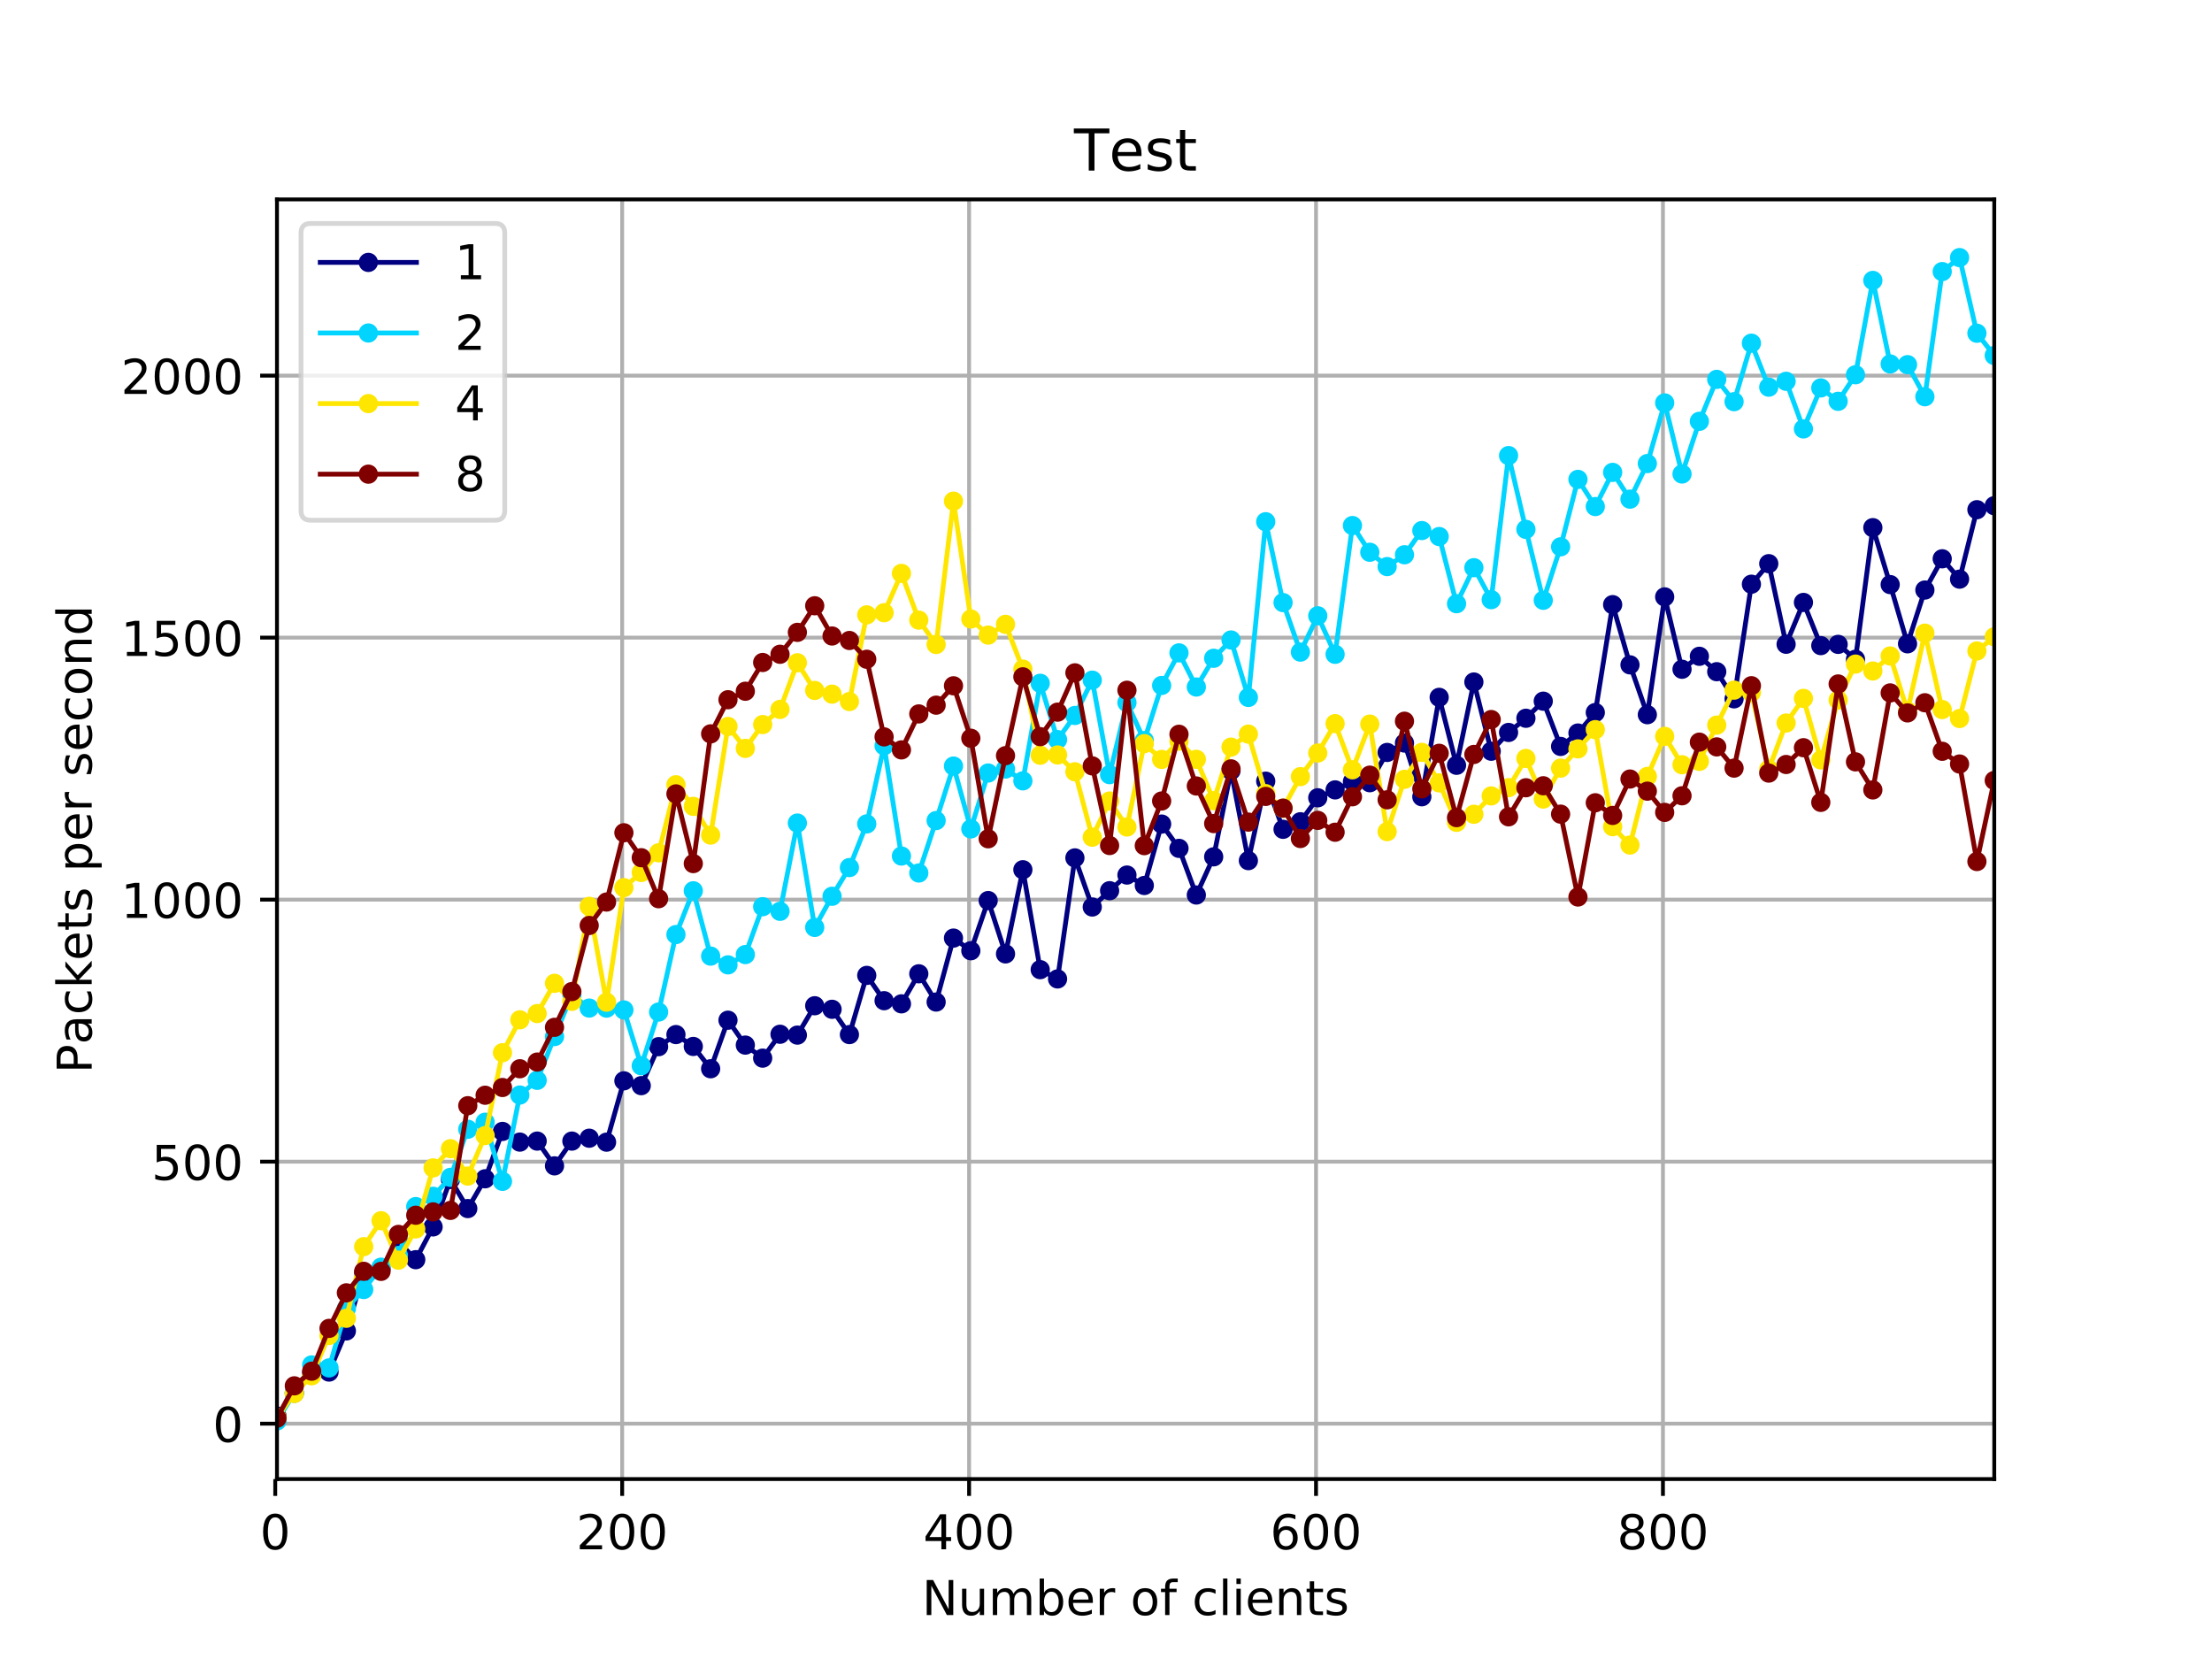 <?xml version="1.0" encoding="utf-8" standalone="no"?>
<!DOCTYPE svg PUBLIC "-//W3C//DTD SVG 1.1//EN"
  "http://www.w3.org/Graphics/SVG/1.1/DTD/svg11.dtd">
<!-- Created with matplotlib (http://matplotlib.org/) -->
<svg height="345pt" version="1.1" viewBox="0 0 460 345" width="460pt" xmlns="http://www.w3.org/2000/svg" xmlns:xlink="http://www.w3.org/1999/xlink">
 <defs>
  <style type="text/css">
*{stroke-linecap:butt;stroke-linejoin:round;}
  </style>
 </defs>
 <g id="figure_1">
  <g id="patch_1">
   <path d="M 0 345.6 
L 460.8 345.6 
L 460.8 0 
L 0 0 
z
" style="fill:#ffffff;"/>
  </g>
  <g id="axes_1">
   <g id="patch_2">
    <path d="M 57.6 307.584 
L 414.72 307.584 
L 414.72 41.472 
L 57.6 41.472 
z
" style="fill:#ffffff;"/>
   </g>
   <g id="matplotlib.axis_1">
    <g id="xtick_1">
     <g id="line2d_1">
      <path clip-path="url(#p615e68bbda)" d="M 57.239 307.584 
L 57.239 41.472 
" style="fill:none;stroke:#b0b0b0;stroke-linecap:square;stroke-width:0.8;"/>
     </g>
     <g id="line2d_2">
      <defs>
       <path d="M 0 0 
L 0 3.5 
" id="m841b8b12e1" style="stroke:#000000;stroke-width:0.8;"/>
      </defs>
      <g>
       <use style="stroke:#000000;stroke-width:0.8;" x="57.239" xlink:href="#m841b8b12e1" y="307.584"/>
      </g>
     </g>
     <g id="text_1">
      <!-- 0 -->
      <defs>
       <path d="M 31.781 66.406 
Q 24.172 66.406 20.328 58.906 
Q 16.5 51.422 16.5 36.375 
Q 16.5 21.391 20.328 13.891 
Q 24.172 6.391 31.781 6.391 
Q 39.453 6.391 43.281 13.891 
Q 47.125 21.391 47.125 36.375 
Q 47.125 51.422 43.281 58.906 
Q 39.453 66.406 31.781 66.406 
M 31.781 74.219 
Q 44.047 74.219 50.516 64.516 
Q 56.984 54.828 56.984 36.375 
Q 56.984 17.969 50.516 8.266 
Q 44.047 -1.422 31.781 -1.422 
Q 19.531 -1.422 13.062 8.266 
Q 6.594 17.969 6.594 36.375 
Q 6.594 54.828 13.062 64.516 
Q 19.531 74.219 31.781 74.219 
" id="DejaVuSans-30"/>
      </defs>
      <g transform="translate(54.058 322.182)scale(0.1 -0.1)">
       <use xlink:href="#DejaVuSans-30"/>
      </g>
     </g>
    </g>
    <g id="xtick_2">
     <g id="line2d_3">
      <path clip-path="url(#p615e68bbda)" d="M 129.385 307.584 
L 129.385 41.472 
" style="fill:none;stroke:#b0b0b0;stroke-linecap:square;stroke-width:0.8;"/>
     </g>
     <g id="line2d_4">
      <g>
       <use style="stroke:#000000;stroke-width:0.8;" x="129.385" xlink:href="#m841b8b12e1" y="307.584"/>
      </g>
     </g>
     <g id="text_2">
      <!-- 200 -->
      <defs>
       <path d="M 19.188 8.297 
L 53.609 8.297 
L 53.609 0 
L 7.328 0 
L 7.328 8.297 
Q 12.938 14.109 22.625 23.891 
Q 32.328 33.688 34.812 36.531 
Q 39.547 41.844 41.422 45.531 
Q 43.312 49.219 43.312 52.781 
Q 43.312 58.594 39.234 62.25 
Q 35.156 65.922 28.609 65.922 
Q 23.969 65.922 18.812 64.312 
Q 13.672 62.703 7.812 59.422 
L 7.812 69.391 
Q 13.766 71.781 18.938 73 
Q 24.125 74.219 28.422 74.219 
Q 39.75 74.219 46.484 68.547 
Q 53.219 62.891 53.219 53.422 
Q 53.219 48.922 51.531 44.891 
Q 49.859 40.875 45.406 35.406 
Q 44.188 33.984 37.641 27.219 
Q 31.109 20.453 19.188 8.297 
" id="DejaVuSans-32"/>
      </defs>
      <g transform="translate(119.841 322.182)scale(0.1 -0.1)">
       <use xlink:href="#DejaVuSans-32"/>
       <use x="63.623" xlink:href="#DejaVuSans-30"/>
       <use x="127.246" xlink:href="#DejaVuSans-30"/>
      </g>
     </g>
    </g>
    <g id="xtick_3">
     <g id="line2d_5">
      <path clip-path="url(#p615e68bbda)" d="M 201.53 307.584 
L 201.53 41.472 
" style="fill:none;stroke:#b0b0b0;stroke-linecap:square;stroke-width:0.8;"/>
     </g>
     <g id="line2d_6">
      <g>
       <use style="stroke:#000000;stroke-width:0.8;" x="201.53" xlink:href="#m841b8b12e1" y="307.584"/>
      </g>
     </g>
     <g id="text_3">
      <!-- 400 -->
      <defs>
       <path d="M 37.797 64.312 
L 12.891 25.391 
L 37.797 25.391 
z
M 35.203 72.906 
L 47.609 72.906 
L 47.609 25.391 
L 58.016 25.391 
L 58.016 17.188 
L 47.609 17.188 
L 47.609 0 
L 37.797 0 
L 37.797 17.188 
L 4.891 17.188 
L 4.891 26.703 
z
" id="DejaVuSans-34"/>
      </defs>
      <g transform="translate(191.986 322.182)scale(0.1 -0.1)">
       <use xlink:href="#DejaVuSans-34"/>
       <use x="63.623" xlink:href="#DejaVuSans-30"/>
       <use x="127.246" xlink:href="#DejaVuSans-30"/>
      </g>
     </g>
    </g>
    <g id="xtick_4">
     <g id="line2d_7">
      <path clip-path="url(#p615e68bbda)" d="M 273.676 307.584 
L 273.676 41.472 
" style="fill:none;stroke:#b0b0b0;stroke-linecap:square;stroke-width:0.8;"/>
     </g>
     <g id="line2d_8">
      <g>
       <use style="stroke:#000000;stroke-width:0.8;" x="273.676" xlink:href="#m841b8b12e1" y="307.584"/>
      </g>
     </g>
     <g id="text_4">
      <!-- 600 -->
      <defs>
       <path d="M 33.016 40.375 
Q 26.375 40.375 22.484 35.828 
Q 18.609 31.297 18.609 23.391 
Q 18.609 15.531 22.484 10.953 
Q 26.375 6.391 33.016 6.391 
Q 39.656 6.391 43.531 10.953 
Q 47.406 15.531 47.406 23.391 
Q 47.406 31.297 43.531 35.828 
Q 39.656 40.375 33.016 40.375 
M 52.594 71.297 
L 52.594 62.312 
Q 48.875 64.062 45.094 64.984 
Q 41.312 65.922 37.594 65.922 
Q 27.828 65.922 22.672 59.328 
Q 17.531 52.734 16.797 39.406 
Q 19.672 43.656 24.016 45.922 
Q 28.375 48.188 33.594 48.188 
Q 44.578 48.188 50.953 41.516 
Q 57.328 34.859 57.328 23.391 
Q 57.328 12.156 50.688 5.359 
Q 44.047 -1.422 33.016 -1.422 
Q 20.359 -1.422 13.672 8.266 
Q 6.984 17.969 6.984 36.375 
Q 6.984 53.656 15.188 63.938 
Q 23.391 74.219 37.203 74.219 
Q 40.922 74.219 44.703 73.484 
Q 48.484 72.75 52.594 71.297 
" id="DejaVuSans-36"/>
      </defs>
      <g transform="translate(264.132 322.182)scale(0.1 -0.1)">
       <use xlink:href="#DejaVuSans-36"/>
       <use x="63.623" xlink:href="#DejaVuSans-30"/>
       <use x="127.246" xlink:href="#DejaVuSans-30"/>
      </g>
     </g>
    </g>
    <g id="xtick_5">
     <g id="line2d_9">
      <path clip-path="url(#p615e68bbda)" d="M 345.821 307.584 
L 345.821 41.472 
" style="fill:none;stroke:#b0b0b0;stroke-linecap:square;stroke-width:0.8;"/>
     </g>
     <g id="line2d_10">
      <g>
       <use style="stroke:#000000;stroke-width:0.8;" x="345.821" xlink:href="#m841b8b12e1" y="307.584"/>
      </g>
     </g>
     <g id="text_5">
      <!-- 800 -->
      <defs>
       <path d="M 31.781 34.625 
Q 24.75 34.625 20.719 30.859 
Q 16.703 27.094 16.703 20.516 
Q 16.703 13.922 20.719 10.156 
Q 24.75 6.391 31.781 6.391 
Q 38.812 6.391 42.859 10.172 
Q 46.922 13.969 46.922 20.516 
Q 46.922 27.094 42.891 30.859 
Q 38.875 34.625 31.781 34.625 
M 21.922 38.812 
Q 15.578 40.375 12.031 44.719 
Q 8.5 49.078 8.5 55.328 
Q 8.5 64.062 14.719 69.141 
Q 20.953 74.219 31.781 74.219 
Q 42.672 74.219 48.875 69.141 
Q 55.078 64.062 55.078 55.328 
Q 55.078 49.078 51.531 44.719 
Q 48 40.375 41.703 38.812 
Q 48.828 37.156 52.797 32.312 
Q 56.781 27.484 56.781 20.516 
Q 56.781 9.906 50.312 4.234 
Q 43.844 -1.422 31.781 -1.422 
Q 19.734 -1.422 13.25 4.234 
Q 6.781 9.906 6.781 20.516 
Q 6.781 27.484 10.781 32.312 
Q 14.797 37.156 21.922 38.812 
M 18.312 54.391 
Q 18.312 48.734 21.844 45.562 
Q 25.391 42.391 31.781 42.391 
Q 38.141 42.391 41.719 45.562 
Q 45.312 48.734 45.312 54.391 
Q 45.312 60.062 41.719 63.234 
Q 38.141 66.406 31.781 66.406 
Q 25.391 66.406 21.844 63.234 
Q 18.312 60.062 18.312 54.391 
" id="DejaVuSans-38"/>
      </defs>
      <g transform="translate(336.277 322.182)scale(0.1 -0.1)">
       <use xlink:href="#DejaVuSans-38"/>
       <use x="63.623" xlink:href="#DejaVuSans-30"/>
       <use x="127.246" xlink:href="#DejaVuSans-30"/>
      </g>
     </g>
    </g>
    <g id="text_6">
     <!-- Number of clients -->
     <defs>
      <path d="M 9.812 72.906 
L 23.094 72.906 
L 55.422 11.922 
L 55.422 72.906 
L 64.984 72.906 
L 64.984 0 
L 51.703 0 
L 19.391 60.984 
L 19.391 0 
L 9.812 0 
z
" id="DejaVuSans-4e"/>
      <path d="M 8.5 21.578 
L 8.5 54.688 
L 17.484 54.688 
L 17.484 21.922 
Q 17.484 14.156 20.5 10.266 
Q 23.531 6.391 29.594 6.391 
Q 36.859 6.391 41.078 11.031 
Q 45.312 15.672 45.312 23.688 
L 45.312 54.688 
L 54.297 54.688 
L 54.297 0 
L 45.312 0 
L 45.312 8.406 
Q 42.047 3.422 37.719 1 
Q 33.406 -1.422 27.688 -1.422 
Q 18.266 -1.422 13.375 4.438 
Q 8.5 10.297 8.5 21.578 
M 31.109 56 
z
" id="DejaVuSans-75"/>
      <path d="M 52 44.188 
Q 55.375 50.25 60.062 53.125 
Q 64.75 56 71.094 56 
Q 79.641 56 84.281 50.016 
Q 88.922 44.047 88.922 33.016 
L 88.922 0 
L 79.891 0 
L 79.891 32.719 
Q 79.891 40.578 77.094 44.375 
Q 74.312 48.188 68.609 48.188 
Q 61.625 48.188 57.562 43.547 
Q 53.516 38.922 53.516 30.906 
L 53.516 0 
L 44.484 0 
L 44.484 32.719 
Q 44.484 40.625 41.703 44.406 
Q 38.922 48.188 33.109 48.188 
Q 26.219 48.188 22.156 43.531 
Q 18.109 38.875 18.109 30.906 
L 18.109 0 
L 9.078 0 
L 9.078 54.688 
L 18.109 54.688 
L 18.109 46.188 
Q 21.188 51.219 25.484 53.609 
Q 29.781 56 35.688 56 
Q 41.656 56 45.828 52.969 
Q 50 49.953 52 44.188 
" id="DejaVuSans-6d"/>
      <path d="M 48.688 27.297 
Q 48.688 37.203 44.609 42.844 
Q 40.531 48.484 33.406 48.484 
Q 26.266 48.484 22.188 42.844 
Q 18.109 37.203 18.109 27.297 
Q 18.109 17.391 22.188 11.75 
Q 26.266 6.109 33.406 6.109 
Q 40.531 6.109 44.609 11.75 
Q 48.688 17.391 48.688 27.297 
M 18.109 46.391 
Q 20.953 51.266 25.266 53.625 
Q 29.594 56 35.594 56 
Q 45.562 56 51.781 48.094 
Q 58.016 40.188 58.016 27.297 
Q 58.016 14.406 51.781 6.484 
Q 45.562 -1.422 35.594 -1.422 
Q 29.594 -1.422 25.266 0.953 
Q 20.953 3.328 18.109 8.203 
L 18.109 0 
L 9.078 0 
L 9.078 75.984 
L 18.109 75.984 
z
" id="DejaVuSans-62"/>
      <path d="M 56.203 29.594 
L 56.203 25.203 
L 14.891 25.203 
Q 15.484 15.922 20.484 11.062 
Q 25.484 6.203 34.422 6.203 
Q 39.594 6.203 44.453 7.469 
Q 49.312 8.734 54.109 11.281 
L 54.109 2.781 
Q 49.266 0.734 44.188 -0.344 
Q 39.109 -1.422 33.891 -1.422 
Q 20.797 -1.422 13.156 6.188 
Q 5.516 13.812 5.516 26.812 
Q 5.516 40.234 12.766 48.109 
Q 20.016 56 32.328 56 
Q 43.359 56 49.781 48.891 
Q 56.203 41.797 56.203 29.594 
M 47.219 32.234 
Q 47.125 39.594 43.094 43.984 
Q 39.062 48.391 32.422 48.391 
Q 24.906 48.391 20.391 44.141 
Q 15.875 39.891 15.188 32.172 
z
" id="DejaVuSans-65"/>
      <path d="M 41.109 46.297 
Q 39.594 47.172 37.812 47.578 
Q 36.031 48 33.891 48 
Q 26.266 48 22.188 43.047 
Q 18.109 38.094 18.109 28.812 
L 18.109 0 
L 9.078 0 
L 9.078 54.688 
L 18.109 54.688 
L 18.109 46.188 
Q 20.953 51.172 25.484 53.578 
Q 30.031 56 36.531 56 
Q 37.453 56 38.578 55.875 
Q 39.703 55.766 41.062 55.516 
z
" id="DejaVuSans-72"/>
      <path id="DejaVuSans-20"/>
      <path d="M 30.609 48.391 
Q 23.391 48.391 19.188 42.75 
Q 14.984 37.109 14.984 27.297 
Q 14.984 17.484 19.156 11.844 
Q 23.344 6.203 30.609 6.203 
Q 37.797 6.203 41.984 11.859 
Q 46.188 17.531 46.188 27.297 
Q 46.188 37.016 41.984 42.703 
Q 37.797 48.391 30.609 48.391 
M 30.609 56 
Q 42.328 56 49.016 48.375 
Q 55.719 40.766 55.719 27.297 
Q 55.719 13.875 49.016 6.219 
Q 42.328 -1.422 30.609 -1.422 
Q 18.844 -1.422 12.172 6.219 
Q 5.516 13.875 5.516 27.297 
Q 5.516 40.766 12.172 48.375 
Q 18.844 56 30.609 56 
" id="DejaVuSans-6f"/>
      <path d="M 37.109 75.984 
L 37.109 68.5 
L 28.516 68.5 
Q 23.688 68.5 21.797 66.547 
Q 19.922 64.594 19.922 59.516 
L 19.922 54.688 
L 34.719 54.688 
L 34.719 47.703 
L 19.922 47.703 
L 19.922 0 
L 10.891 0 
L 10.891 47.703 
L 2.297 47.703 
L 2.297 54.688 
L 10.891 54.688 
L 10.891 58.5 
Q 10.891 67.625 15.141 71.797 
Q 19.391 75.984 28.609 75.984 
z
" id="DejaVuSans-66"/>
      <path d="M 48.781 52.594 
L 48.781 44.188 
Q 44.969 46.297 41.141 47.344 
Q 37.312 48.391 33.406 48.391 
Q 24.656 48.391 19.812 42.844 
Q 14.984 37.312 14.984 27.297 
Q 14.984 17.281 19.812 11.734 
Q 24.656 6.203 33.406 6.203 
Q 37.312 6.203 41.141 7.25 
Q 44.969 8.297 48.781 10.406 
L 48.781 2.094 
Q 45.016 0.344 40.984 -0.531 
Q 36.969 -1.422 32.422 -1.422 
Q 20.062 -1.422 12.781 6.344 
Q 5.516 14.109 5.516 27.297 
Q 5.516 40.672 12.859 48.328 
Q 20.219 56 33.016 56 
Q 37.156 56 41.109 55.141 
Q 45.062 54.297 48.781 52.594 
" id="DejaVuSans-63"/>
      <path d="M 9.422 75.984 
L 18.406 75.984 
L 18.406 0 
L 9.422 0 
z
" id="DejaVuSans-6c"/>
      <path d="M 9.422 54.688 
L 18.406 54.688 
L 18.406 0 
L 9.422 0 
z
M 9.422 75.984 
L 18.406 75.984 
L 18.406 64.594 
L 9.422 64.594 
z
" id="DejaVuSans-69"/>
      <path d="M 54.891 33.016 
L 54.891 0 
L 45.906 0 
L 45.906 32.719 
Q 45.906 40.484 42.875 44.328 
Q 39.844 48.188 33.797 48.188 
Q 26.516 48.188 22.312 43.547 
Q 18.109 38.922 18.109 30.906 
L 18.109 0 
L 9.078 0 
L 9.078 54.688 
L 18.109 54.688 
L 18.109 46.188 
Q 21.344 51.125 25.703 53.562 
Q 30.078 56 35.797 56 
Q 45.219 56 50.047 50.172 
Q 54.891 44.344 54.891 33.016 
" id="DejaVuSans-6e"/>
      <path d="M 18.312 70.219 
L 18.312 54.688 
L 36.812 54.688 
L 36.812 47.703 
L 18.312 47.703 
L 18.312 18.016 
Q 18.312 11.328 20.141 9.422 
Q 21.969 7.516 27.594 7.516 
L 36.812 7.516 
L 36.812 0 
L 27.594 0 
Q 17.188 0 13.234 3.875 
Q 9.281 7.766 9.281 18.016 
L 9.281 47.703 
L 2.688 47.703 
L 2.688 54.688 
L 9.281 54.688 
L 9.281 70.219 
z
" id="DejaVuSans-74"/>
      <path d="M 44.281 53.078 
L 44.281 44.578 
Q 40.484 46.531 36.375 47.5 
Q 32.281 48.484 27.875 48.484 
Q 21.188 48.484 17.844 46.438 
Q 14.5 44.391 14.5 40.281 
Q 14.5 37.156 16.891 35.375 
Q 19.281 33.594 26.516 31.984 
L 29.594 31.297 
Q 39.156 29.25 43.188 25.516 
Q 47.219 21.781 47.219 15.094 
Q 47.219 7.469 41.188 3.016 
Q 35.156 -1.422 24.609 -1.422 
Q 20.219 -1.422 15.453 -0.562 
Q 10.688 0.297 5.422 2 
L 5.422 11.281 
Q 10.406 8.688 15.234 7.391 
Q 20.062 6.109 24.812 6.109 
Q 31.156 6.109 34.562 8.281 
Q 37.984 10.453 37.984 14.406 
Q 37.984 18.062 35.516 20.016 
Q 33.062 21.969 24.703 23.781 
L 21.578 24.516 
Q 13.234 26.266 9.516 29.906 
Q 5.812 33.547 5.812 39.891 
Q 5.812 47.609 11.281 51.797 
Q 16.75 56 26.812 56 
Q 31.781 56 36.172 55.266 
Q 40.578 54.547 44.281 53.078 
" id="DejaVuSans-73"/>
     </defs>
     <g transform="translate(191.739 335.861)scale(0.1 -0.1)">
      <use xlink:href="#DejaVuSans-4e"/>
      <use x="74.805" xlink:href="#DejaVuSans-75"/>
      <use x="138.184" xlink:href="#DejaVuSans-6d"/>
      <use x="235.596" xlink:href="#DejaVuSans-62"/>
      <use x="299.072" xlink:href="#DejaVuSans-65"/>
      <use x="360.596" xlink:href="#DejaVuSans-72"/>
      <use x="401.709" xlink:href="#DejaVuSans-20"/>
      <use x="433.496" xlink:href="#DejaVuSans-6f"/>
      <use x="494.678" xlink:href="#DejaVuSans-66"/>
      <use x="529.883" xlink:href="#DejaVuSans-20"/>
      <use x="561.67" xlink:href="#DejaVuSans-63"/>
      <use x="616.65" xlink:href="#DejaVuSans-6c"/>
      <use x="644.434" xlink:href="#DejaVuSans-69"/>
      <use x="672.217" xlink:href="#DejaVuSans-65"/>
      <use x="733.74" xlink:href="#DejaVuSans-6e"/>
      <use x="797.119" xlink:href="#DejaVuSans-74"/>
      <use x="836.328" xlink:href="#DejaVuSans-73"/>
     </g>
    </g>
   </g>
   <g id="matplotlib.axis_2">
    <g id="ytick_1">
     <g id="line2d_11">
      <path clip-path="url(#p615e68bbda)" d="M 57.6 296.059 
L 414.72 296.059 
" style="fill:none;stroke:#b0b0b0;stroke-linecap:square;stroke-width:0.8;"/>
     </g>
     <g id="line2d_12">
      <defs>
       <path d="M 0 0 
L -3.5 0 
" id="m8fb5bc2a80" style="stroke:#000000;stroke-width:0.8;"/>
      </defs>
      <g>
       <use style="stroke:#000000;stroke-width:0.8;" x="57.6" xlink:href="#m8fb5bc2a80" y="296.059"/>
      </g>
     </g>
     <g id="text_7">
      <!-- 0 -->
      <g transform="translate(44.237 299.859)scale(0.1 -0.1)">
       <use xlink:href="#DejaVuSans-30"/>
      </g>
     </g>
    </g>
    <g id="ytick_2">
     <g id="line2d_13">
      <path clip-path="url(#p615e68bbda)" d="M 57.6 241.573 
L 414.72 241.573 
" style="fill:none;stroke:#b0b0b0;stroke-linecap:square;stroke-width:0.8;"/>
     </g>
     <g id="line2d_14">
      <g>
       <use style="stroke:#000000;stroke-width:0.8;" x="57.6" xlink:href="#m8fb5bc2a80" y="241.573"/>
      </g>
     </g>
     <g id="text_8">
      <!-- 500 -->
      <defs>
       <path d="M 10.797 72.906 
L 49.516 72.906 
L 49.516 64.594 
L 19.828 64.594 
L 19.828 46.734 
Q 21.969 47.469 24.109 47.828 
Q 26.266 48.188 28.422 48.188 
Q 40.625 48.188 47.75 41.5 
Q 54.891 34.812 54.891 23.391 
Q 54.891 11.625 47.562 5.094 
Q 40.234 -1.422 26.906 -1.422 
Q 22.312 -1.422 17.547 -0.641 
Q 12.797 0.141 7.719 1.703 
L 7.719 11.625 
Q 12.109 9.234 16.797 8.062 
Q 21.484 6.891 26.703 6.891 
Q 35.156 6.891 40.078 11.328 
Q 45.016 15.766 45.016 23.391 
Q 45.016 31 40.078 35.438 
Q 35.156 39.891 26.703 39.891 
Q 22.75 39.891 18.812 39.016 
Q 14.891 38.141 10.797 36.281 
z
" id="DejaVuSans-35"/>
      </defs>
      <g transform="translate(31.512 245.372)scale(0.1 -0.1)">
       <use xlink:href="#DejaVuSans-35"/>
       <use x="63.623" xlink:href="#DejaVuSans-30"/>
       <use x="127.246" xlink:href="#DejaVuSans-30"/>
      </g>
     </g>
    </g>
    <g id="ytick_3">
     <g id="line2d_15">
      <path clip-path="url(#p615e68bbda)" d="M 57.6 187.087 
L 414.72 187.087 
" style="fill:none;stroke:#b0b0b0;stroke-linecap:square;stroke-width:0.8;"/>
     </g>
     <g id="line2d_16">
      <g>
       <use style="stroke:#000000;stroke-width:0.8;" x="57.6" xlink:href="#m8fb5bc2a80" y="187.087"/>
      </g>
     </g>
     <g id="text_9">
      <!-- 1000 -->
      <defs>
       <path d="M 12.406 8.297 
L 28.516 8.297 
L 28.516 63.922 
L 10.984 60.406 
L 10.984 69.391 
L 28.422 72.906 
L 38.281 72.906 
L 38.281 8.297 
L 54.391 8.297 
L 54.391 0 
L 12.406 0 
z
" id="DejaVuSans-31"/>
      </defs>
      <g transform="translate(25.15 190.886)scale(0.1 -0.1)">
       <use xlink:href="#DejaVuSans-31"/>
       <use x="63.623" xlink:href="#DejaVuSans-30"/>
       <use x="127.246" xlink:href="#DejaVuSans-30"/>
       <use x="190.869" xlink:href="#DejaVuSans-30"/>
      </g>
     </g>
    </g>
    <g id="ytick_4">
     <g id="line2d_17">
      <path clip-path="url(#p615e68bbda)" d="M 57.6 132.6 
L 414.72 132.6 
" style="fill:none;stroke:#b0b0b0;stroke-linecap:square;stroke-width:0.8;"/>
     </g>
     <g id="line2d_18">
      <g>
       <use style="stroke:#000000;stroke-width:0.8;" x="57.6" xlink:href="#m8fb5bc2a80" y="132.6"/>
      </g>
     </g>
     <g id="text_10">
      <!-- 1500 -->
      <g transform="translate(25.15 136.4)scale(0.1 -0.1)">
       <use xlink:href="#DejaVuSans-31"/>
       <use x="63.623" xlink:href="#DejaVuSans-35"/>
       <use x="127.246" xlink:href="#DejaVuSans-30"/>
       <use x="190.869" xlink:href="#DejaVuSans-30"/>
      </g>
     </g>
    </g>
    <g id="ytick_5">
     <g id="line2d_19">
      <path clip-path="url(#p615e68bbda)" d="M 57.6 78.114 
L 414.72 78.114 
" style="fill:none;stroke:#b0b0b0;stroke-linecap:square;stroke-width:0.8;"/>
     </g>
     <g id="line2d_20">
      <g>
       <use style="stroke:#000000;stroke-width:0.8;" x="57.6" xlink:href="#m8fb5bc2a80" y="78.114"/>
      </g>
     </g>
     <g id="text_11">
      <!-- 2000 -->
      <g transform="translate(25.15 81.913)scale(0.1 -0.1)">
       <use xlink:href="#DejaVuSans-32"/>
       <use x="63.623" xlink:href="#DejaVuSans-30"/>
       <use x="127.246" xlink:href="#DejaVuSans-30"/>
       <use x="190.869" xlink:href="#DejaVuSans-30"/>
      </g>
     </g>
    </g>
    <g id="text_12">
     <!-- Packets per second -->
     <defs>
      <path d="M 19.672 64.797 
L 19.672 37.406 
L 32.078 37.406 
Q 38.969 37.406 42.719 40.969 
Q 46.484 44.531 46.484 51.125 
Q 46.484 57.672 42.719 61.234 
Q 38.969 64.797 32.078 64.797 
z
M 9.812 72.906 
L 32.078 72.906 
Q 44.344 72.906 50.609 67.359 
Q 56.891 61.812 56.891 51.125 
Q 56.891 40.328 50.609 34.812 
Q 44.344 29.297 32.078 29.297 
L 19.672 29.297 
L 19.672 0 
L 9.812 0 
z
" id="DejaVuSans-50"/>
      <path d="M 34.281 27.484 
Q 23.391 27.484 19.188 25 
Q 14.984 22.516 14.984 16.5 
Q 14.984 11.719 18.141 8.906 
Q 21.297 6.109 26.703 6.109 
Q 34.188 6.109 38.703 11.406 
Q 43.219 16.703 43.219 25.484 
L 43.219 27.484 
z
M 52.203 31.203 
L 52.203 0 
L 43.219 0 
L 43.219 8.297 
Q 40.141 3.328 35.547 0.953 
Q 30.953 -1.422 24.312 -1.422 
Q 15.922 -1.422 10.953 3.297 
Q 6 8.016 6 15.922 
Q 6 25.141 12.172 29.828 
Q 18.359 34.516 30.609 34.516 
L 43.219 34.516 
L 43.219 35.406 
Q 43.219 41.609 39.141 45 
Q 35.062 48.391 27.688 48.391 
Q 23 48.391 18.547 47.266 
Q 14.109 46.141 10.016 43.891 
L 10.016 52.203 
Q 14.938 54.109 19.578 55.047 
Q 24.219 56 28.609 56 
Q 40.484 56 46.344 49.844 
Q 52.203 43.703 52.203 31.203 
" id="DejaVuSans-61"/>
      <path d="M 9.078 75.984 
L 18.109 75.984 
L 18.109 31.109 
L 44.922 54.688 
L 56.391 54.688 
L 27.391 29.109 
L 57.625 0 
L 45.906 0 
L 18.109 26.703 
L 18.109 0 
L 9.078 0 
z
" id="DejaVuSans-6b"/>
      <path d="M 18.109 8.203 
L 18.109 -20.797 
L 9.078 -20.797 
L 9.078 54.688 
L 18.109 54.688 
L 18.109 46.391 
Q 20.953 51.266 25.266 53.625 
Q 29.594 56 35.594 56 
Q 45.562 56 51.781 48.094 
Q 58.016 40.188 58.016 27.297 
Q 58.016 14.406 51.781 6.484 
Q 45.562 -1.422 35.594 -1.422 
Q 29.594 -1.422 25.266 0.953 
Q 20.953 3.328 18.109 8.203 
M 48.688 27.297 
Q 48.688 37.203 44.609 42.844 
Q 40.531 48.484 33.406 48.484 
Q 26.266 48.484 22.188 42.844 
Q 18.109 37.203 18.109 27.297 
Q 18.109 17.391 22.188 11.75 
Q 26.266 6.109 33.406 6.109 
Q 40.531 6.109 44.609 11.75 
Q 48.688 17.391 48.688 27.297 
" id="DejaVuSans-70"/>
      <path d="M 45.406 46.391 
L 45.406 75.984 
L 54.391 75.984 
L 54.391 0 
L 45.406 0 
L 45.406 8.203 
Q 42.578 3.328 38.25 0.953 
Q 33.938 -1.422 27.875 -1.422 
Q 17.969 -1.422 11.734 6.484 
Q 5.516 14.406 5.516 27.297 
Q 5.516 40.188 11.734 48.094 
Q 17.969 56 27.875 56 
Q 33.938 56 38.25 53.625 
Q 42.578 51.266 45.406 46.391 
M 14.797 27.297 
Q 14.797 17.391 18.875 11.75 
Q 22.953 6.109 30.078 6.109 
Q 37.203 6.109 41.297 11.75 
Q 45.406 17.391 45.406 27.297 
Q 45.406 37.203 41.297 42.844 
Q 37.203 48.484 30.078 48.484 
Q 22.953 48.484 18.875 42.844 
Q 14.797 37.203 14.797 27.297 
" id="DejaVuSans-64"/>
     </defs>
     <g transform="translate(19.07 223.205)rotate(-90)scale(0.1 -0.1)">
      <use xlink:href="#DejaVuSans-50"/>
      <use x="60.24" xlink:href="#DejaVuSans-61"/>
      <use x="121.52" xlink:href="#DejaVuSans-63"/>
      <use x="176.5" xlink:href="#DejaVuSans-6b"/>
      <use x="234.363" xlink:href="#DejaVuSans-65"/>
      <use x="295.887" xlink:href="#DejaVuSans-74"/>
      <use x="335.096" xlink:href="#DejaVuSans-73"/>
      <use x="387.195" xlink:href="#DejaVuSans-20"/>
      <use x="418.982" xlink:href="#DejaVuSans-70"/>
      <use x="482.459" xlink:href="#DejaVuSans-65"/>
      <use x="543.982" xlink:href="#DejaVuSans-72"/>
      <use x="585.096" xlink:href="#DejaVuSans-20"/>
      <use x="616.883" xlink:href="#DejaVuSans-73"/>
      <use x="668.982" xlink:href="#DejaVuSans-65"/>
      <use x="730.506" xlink:href="#DejaVuSans-63"/>
      <use x="785.486" xlink:href="#DejaVuSans-6f"/>
      <use x="846.668" xlink:href="#DejaVuSans-6e"/>
      <use x="910.047" xlink:href="#DejaVuSans-64"/>
     </g>
    </g>
   </g>
   <g id="line2d_21">
    <path clip-path="url(#p615e68bbda)" d="M 57.6 294.472 
L 61.207 289.708 
L 64.815 285.508 
L 68.422 285.327 
L 72.029 276.778 
L 75.636 264.684 
L 79.244 263.84 
L 82.851 258.193 
L 86.458 261.961 
L 90.065 255.143 
L 93.673 245.29 
L 97.28 251.33 
L 100.887 245.134 
L 104.495 235.287 
L 108.102 237.508 
L 111.709 237.298 
L 115.316 242.448 
L 118.924 237.299 
L 122.531 236.699 
L 126.138 237.519 
L 129.745 224.765 
L 133.353 225.767 
L 136.96 217.661 
L 140.567 215.147 
L 144.175 217.616 
L 147.782 222.255 
L 151.389 212.157 
L 154.996 217.336 
L 158.604 220.046 
L 162.211 215.082 
L 165.818 215.258 
L 169.425 209.152 
L 173.033 209.89 
L 176.64 215.15 
L 180.247 202.839 
L 183.855 208.101 
L 187.462 208.755 
L 191.069 202.508 
L 194.676 208.381 
L 198.284 195.082 
L 201.891 197.712 
L 205.498 187.278 
L 209.105 198.37 
L 212.713 180.867 
L 216.32 201.645 
L 219.927 203.575 
L 223.535 178.404 
L 227.142 188.619 
L 230.749 185.227 
L 234.356 181.972 
L 237.964 184.143 
L 241.571 171.373 
L 245.178 176.423 
L 248.785 186.123 
L 252.393 178.182 
L 256 160.259 
L 259.607 178.976 
L 263.215 162.45 
L 266.822 172.46 
L 270.429 170.892 
L 274.036 165.904 
L 277.644 164.262 
L 281.251 162.544 
L 284.858 162.77 
L 288.465 156.475 
L 292.073 154.52 
L 295.68 165.691 
L 299.287 145.018 
L 302.895 159.148 
L 306.502 141.83 
L 310.109 156.223 
L 313.716 152.318 
L 317.324 149.368 
L 320.931 145.814 
L 324.538 155.225 
L 328.145 152.437 
L 331.753 148.174 
L 335.36 125.738 
L 338.967 138.26 
L 342.575 148.627 
L 346.182 124.126 
L 349.789 139.176 
L 353.396 136.483 
L 357.004 139.682 
L 360.611 145.33 
L 364.218 121.49 
L 367.825 117.22 
L 371.433 133.977 
L 375.04 125.28 
L 378.647 134.258 
L 382.255 134.002 
L 385.862 137.104 
L 389.469 109.727 
L 393.076 121.569 
L 396.684 133.885 
L 400.291 122.702 
L 403.898 116.205 
L 407.505 120.437 
L 411.113 105.995 
L 414.72 105.165 
" style="fill:none;stroke:#000080;stroke-linecap:square;"/>
    <defs>
     <path d="M 0 1.5 
C 0.398 1.5 0.779 1.342 1.061 1.061 
C 1.342 0.779 1.5 0.398 1.5 0 
C 1.5 -0.398 1.342 -0.779 1.061 -1.061 
C 0.779 -1.342 0.398 -1.5 0 -1.5 
C -0.398 -1.5 -0.779 -1.342 -1.061 -1.061 
C -1.342 -0.779 -1.5 -0.398 -1.5 0 
C -1.5 0.398 -1.342 0.779 -1.061 1.061 
C -0.779 1.342 -0.398 1.5 0 1.5 
z
" id="m0d07b6b0ae" style="stroke:#000080;"/>
    </defs>
    <g clip-path="url(#p615e68bbda)">
     <use style="fill:#000080;stroke:#000080;" x="57.6" xlink:href="#m0d07b6b0ae" y="294.472"/>
     <use style="fill:#000080;stroke:#000080;" x="61.207" xlink:href="#m0d07b6b0ae" y="289.708"/>
     <use style="fill:#000080;stroke:#000080;" x="64.815" xlink:href="#m0d07b6b0ae" y="285.508"/>
     <use style="fill:#000080;stroke:#000080;" x="68.422" xlink:href="#m0d07b6b0ae" y="285.327"/>
     <use style="fill:#000080;stroke:#000080;" x="72.029" xlink:href="#m0d07b6b0ae" y="276.778"/>
     <use style="fill:#000080;stroke:#000080;" x="75.636" xlink:href="#m0d07b6b0ae" y="264.684"/>
     <use style="fill:#000080;stroke:#000080;" x="79.244" xlink:href="#m0d07b6b0ae" y="263.84"/>
     <use style="fill:#000080;stroke:#000080;" x="82.851" xlink:href="#m0d07b6b0ae" y="258.193"/>
     <use style="fill:#000080;stroke:#000080;" x="86.458" xlink:href="#m0d07b6b0ae" y="261.961"/>
     <use style="fill:#000080;stroke:#000080;" x="90.065" xlink:href="#m0d07b6b0ae" y="255.143"/>
     <use style="fill:#000080;stroke:#000080;" x="93.673" xlink:href="#m0d07b6b0ae" y="245.29"/>
     <use style="fill:#000080;stroke:#000080;" x="97.28" xlink:href="#m0d07b6b0ae" y="251.33"/>
     <use style="fill:#000080;stroke:#000080;" x="100.887" xlink:href="#m0d07b6b0ae" y="245.134"/>
     <use style="fill:#000080;stroke:#000080;" x="104.495" xlink:href="#m0d07b6b0ae" y="235.287"/>
     <use style="fill:#000080;stroke:#000080;" x="108.102" xlink:href="#m0d07b6b0ae" y="237.508"/>
     <use style="fill:#000080;stroke:#000080;" x="111.709" xlink:href="#m0d07b6b0ae" y="237.298"/>
     <use style="fill:#000080;stroke:#000080;" x="115.316" xlink:href="#m0d07b6b0ae" y="242.448"/>
     <use style="fill:#000080;stroke:#000080;" x="118.924" xlink:href="#m0d07b6b0ae" y="237.299"/>
     <use style="fill:#000080;stroke:#000080;" x="122.531" xlink:href="#m0d07b6b0ae" y="236.699"/>
     <use style="fill:#000080;stroke:#000080;" x="126.138" xlink:href="#m0d07b6b0ae" y="237.519"/>
     <use style="fill:#000080;stroke:#000080;" x="129.745" xlink:href="#m0d07b6b0ae" y="224.765"/>
     <use style="fill:#000080;stroke:#000080;" x="133.353" xlink:href="#m0d07b6b0ae" y="225.767"/>
     <use style="fill:#000080;stroke:#000080;" x="136.96" xlink:href="#m0d07b6b0ae" y="217.661"/>
     <use style="fill:#000080;stroke:#000080;" x="140.567" xlink:href="#m0d07b6b0ae" y="215.147"/>
     <use style="fill:#000080;stroke:#000080;" x="144.175" xlink:href="#m0d07b6b0ae" y="217.616"/>
     <use style="fill:#000080;stroke:#000080;" x="147.782" xlink:href="#m0d07b6b0ae" y="222.255"/>
     <use style="fill:#000080;stroke:#000080;" x="151.389" xlink:href="#m0d07b6b0ae" y="212.157"/>
     <use style="fill:#000080;stroke:#000080;" x="154.996" xlink:href="#m0d07b6b0ae" y="217.336"/>
     <use style="fill:#000080;stroke:#000080;" x="158.604" xlink:href="#m0d07b6b0ae" y="220.046"/>
     <use style="fill:#000080;stroke:#000080;" x="162.211" xlink:href="#m0d07b6b0ae" y="215.082"/>
     <use style="fill:#000080;stroke:#000080;" x="165.818" xlink:href="#m0d07b6b0ae" y="215.258"/>
     <use style="fill:#000080;stroke:#000080;" x="169.425" xlink:href="#m0d07b6b0ae" y="209.152"/>
     <use style="fill:#000080;stroke:#000080;" x="173.033" xlink:href="#m0d07b6b0ae" y="209.89"/>
     <use style="fill:#000080;stroke:#000080;" x="176.64" xlink:href="#m0d07b6b0ae" y="215.15"/>
     <use style="fill:#000080;stroke:#000080;" x="180.247" xlink:href="#m0d07b6b0ae" y="202.839"/>
     <use style="fill:#000080;stroke:#000080;" x="183.855" xlink:href="#m0d07b6b0ae" y="208.101"/>
     <use style="fill:#000080;stroke:#000080;" x="187.462" xlink:href="#m0d07b6b0ae" y="208.755"/>
     <use style="fill:#000080;stroke:#000080;" x="191.069" xlink:href="#m0d07b6b0ae" y="202.508"/>
     <use style="fill:#000080;stroke:#000080;" x="194.676" xlink:href="#m0d07b6b0ae" y="208.381"/>
     <use style="fill:#000080;stroke:#000080;" x="198.284" xlink:href="#m0d07b6b0ae" y="195.082"/>
     <use style="fill:#000080;stroke:#000080;" x="201.891" xlink:href="#m0d07b6b0ae" y="197.712"/>
     <use style="fill:#000080;stroke:#000080;" x="205.498" xlink:href="#m0d07b6b0ae" y="187.278"/>
     <use style="fill:#000080;stroke:#000080;" x="209.105" xlink:href="#m0d07b6b0ae" y="198.37"/>
     <use style="fill:#000080;stroke:#000080;" x="212.713" xlink:href="#m0d07b6b0ae" y="180.867"/>
     <use style="fill:#000080;stroke:#000080;" x="216.32" xlink:href="#m0d07b6b0ae" y="201.645"/>
     <use style="fill:#000080;stroke:#000080;" x="219.927" xlink:href="#m0d07b6b0ae" y="203.575"/>
     <use style="fill:#000080;stroke:#000080;" x="223.535" xlink:href="#m0d07b6b0ae" y="178.404"/>
     <use style="fill:#000080;stroke:#000080;" x="227.142" xlink:href="#m0d07b6b0ae" y="188.619"/>
     <use style="fill:#000080;stroke:#000080;" x="230.749" xlink:href="#m0d07b6b0ae" y="185.227"/>
     <use style="fill:#000080;stroke:#000080;" x="234.356" xlink:href="#m0d07b6b0ae" y="181.972"/>
     <use style="fill:#000080;stroke:#000080;" x="237.964" xlink:href="#m0d07b6b0ae" y="184.143"/>
     <use style="fill:#000080;stroke:#000080;" x="241.571" xlink:href="#m0d07b6b0ae" y="171.373"/>
     <use style="fill:#000080;stroke:#000080;" x="245.178" xlink:href="#m0d07b6b0ae" y="176.423"/>
     <use style="fill:#000080;stroke:#000080;" x="248.785" xlink:href="#m0d07b6b0ae" y="186.123"/>
     <use style="fill:#000080;stroke:#000080;" x="252.393" xlink:href="#m0d07b6b0ae" y="178.182"/>
     <use style="fill:#000080;stroke:#000080;" x="256" xlink:href="#m0d07b6b0ae" y="160.259"/>
     <use style="fill:#000080;stroke:#000080;" x="259.607" xlink:href="#m0d07b6b0ae" y="178.976"/>
     <use style="fill:#000080;stroke:#000080;" x="263.215" xlink:href="#m0d07b6b0ae" y="162.45"/>
     <use style="fill:#000080;stroke:#000080;" x="266.822" xlink:href="#m0d07b6b0ae" y="172.46"/>
     <use style="fill:#000080;stroke:#000080;" x="270.429" xlink:href="#m0d07b6b0ae" y="170.892"/>
     <use style="fill:#000080;stroke:#000080;" x="274.036" xlink:href="#m0d07b6b0ae" y="165.904"/>
     <use style="fill:#000080;stroke:#000080;" x="277.644" xlink:href="#m0d07b6b0ae" y="164.262"/>
     <use style="fill:#000080;stroke:#000080;" x="281.251" xlink:href="#m0d07b6b0ae" y="162.544"/>
     <use style="fill:#000080;stroke:#000080;" x="284.858" xlink:href="#m0d07b6b0ae" y="162.77"/>
     <use style="fill:#000080;stroke:#000080;" x="288.465" xlink:href="#m0d07b6b0ae" y="156.475"/>
     <use style="fill:#000080;stroke:#000080;" x="292.073" xlink:href="#m0d07b6b0ae" y="154.52"/>
     <use style="fill:#000080;stroke:#000080;" x="295.68" xlink:href="#m0d07b6b0ae" y="165.691"/>
     <use style="fill:#000080;stroke:#000080;" x="299.287" xlink:href="#m0d07b6b0ae" y="145.018"/>
     <use style="fill:#000080;stroke:#000080;" x="302.895" xlink:href="#m0d07b6b0ae" y="159.148"/>
     <use style="fill:#000080;stroke:#000080;" x="306.502" xlink:href="#m0d07b6b0ae" y="141.83"/>
     <use style="fill:#000080;stroke:#000080;" x="310.109" xlink:href="#m0d07b6b0ae" y="156.223"/>
     <use style="fill:#000080;stroke:#000080;" x="313.716" xlink:href="#m0d07b6b0ae" y="152.318"/>
     <use style="fill:#000080;stroke:#000080;" x="317.324" xlink:href="#m0d07b6b0ae" y="149.368"/>
     <use style="fill:#000080;stroke:#000080;" x="320.931" xlink:href="#m0d07b6b0ae" y="145.814"/>
     <use style="fill:#000080;stroke:#000080;" x="324.538" xlink:href="#m0d07b6b0ae" y="155.225"/>
     <use style="fill:#000080;stroke:#000080;" x="328.145" xlink:href="#m0d07b6b0ae" y="152.437"/>
     <use style="fill:#000080;stroke:#000080;" x="331.753" xlink:href="#m0d07b6b0ae" y="148.174"/>
     <use style="fill:#000080;stroke:#000080;" x="335.36" xlink:href="#m0d07b6b0ae" y="125.738"/>
     <use style="fill:#000080;stroke:#000080;" x="338.967" xlink:href="#m0d07b6b0ae" y="138.26"/>
     <use style="fill:#000080;stroke:#000080;" x="342.575" xlink:href="#m0d07b6b0ae" y="148.627"/>
     <use style="fill:#000080;stroke:#000080;" x="346.182" xlink:href="#m0d07b6b0ae" y="124.126"/>
     <use style="fill:#000080;stroke:#000080;" x="349.789" xlink:href="#m0d07b6b0ae" y="139.176"/>
     <use style="fill:#000080;stroke:#000080;" x="353.396" xlink:href="#m0d07b6b0ae" y="136.483"/>
     <use style="fill:#000080;stroke:#000080;" x="357.004" xlink:href="#m0d07b6b0ae" y="139.682"/>
     <use style="fill:#000080;stroke:#000080;" x="360.611" xlink:href="#m0d07b6b0ae" y="145.33"/>
     <use style="fill:#000080;stroke:#000080;" x="364.218" xlink:href="#m0d07b6b0ae" y="121.49"/>
     <use style="fill:#000080;stroke:#000080;" x="367.825" xlink:href="#m0d07b6b0ae" y="117.22"/>
     <use style="fill:#000080;stroke:#000080;" x="371.433" xlink:href="#m0d07b6b0ae" y="133.977"/>
     <use style="fill:#000080;stroke:#000080;" x="375.04" xlink:href="#m0d07b6b0ae" y="125.28"/>
     <use style="fill:#000080;stroke:#000080;" x="378.647" xlink:href="#m0d07b6b0ae" y="134.258"/>
     <use style="fill:#000080;stroke:#000080;" x="382.255" xlink:href="#m0d07b6b0ae" y="134.002"/>
     <use style="fill:#000080;stroke:#000080;" x="385.862" xlink:href="#m0d07b6b0ae" y="137.104"/>
     <use style="fill:#000080;stroke:#000080;" x="389.469" xlink:href="#m0d07b6b0ae" y="109.727"/>
     <use style="fill:#000080;stroke:#000080;" x="393.076" xlink:href="#m0d07b6b0ae" y="121.569"/>
     <use style="fill:#000080;stroke:#000080;" x="396.684" xlink:href="#m0d07b6b0ae" y="133.885"/>
     <use style="fill:#000080;stroke:#000080;" x="400.291" xlink:href="#m0d07b6b0ae" y="122.702"/>
     <use style="fill:#000080;stroke:#000080;" x="403.898" xlink:href="#m0d07b6b0ae" y="116.205"/>
     <use style="fill:#000080;stroke:#000080;" x="407.505" xlink:href="#m0d07b6b0ae" y="120.437"/>
     <use style="fill:#000080;stroke:#000080;" x="411.113" xlink:href="#m0d07b6b0ae" y="105.995"/>
     <use style="fill:#000080;stroke:#000080;" x="414.72" xlink:href="#m0d07b6b0ae" y="105.165"/>
    </g>
   </g>
   <g id="line2d_22">
    <path clip-path="url(#p615e68bbda)" d="M 57.6 295.488 
L 61.207 289.706 
L 64.815 283.845 
L 68.422 284.469 
L 72.029 272.123 
L 75.636 268.168 
L 79.244 263.519 
L 82.851 261.084 
L 86.458 250.914 
L 90.065 248.777 
L 93.673 244.839 
L 97.28 234.833 
L 100.887 233.374 
L 104.495 245.667 
L 108.102 227.717 
L 111.709 224.665 
L 115.316 215.562 
L 118.924 206.882 
L 122.531 209.637 
L 126.138 209.647 
L 129.745 210.024 
L 133.353 221.638 
L 136.96 210.461 
L 140.567 194.349 
L 144.175 185.248 
L 147.782 198.83 
L 151.389 200.65 
L 154.996 198.51 
L 158.604 188.555 
L 162.211 189.516 
L 165.818 171.159 
L 169.425 192.865 
L 173.033 186.386 
L 176.64 180.416 
L 180.247 171.334 
L 183.855 155.084 
L 187.462 178.018 
L 191.069 181.545 
L 194.676 170.639 
L 198.284 159.309 
L 201.891 172.377 
L 205.498 160.752 
L 209.105 159.924 
L 212.713 162.385 
L 216.32 142.096 
L 219.927 153.808 
L 223.535 148.787 
L 227.142 141.444 
L 230.749 161.093 
L 234.356 146.105 
L 237.964 154.01 
L 241.571 142.547 
L 245.178 135.77 
L 248.785 142.87 
L 252.393 136.893 
L 256 133.089 
L 259.607 145.037 
L 263.215 108.496 
L 266.822 125.316 
L 270.429 135.61 
L 274.036 128.061 
L 277.644 136.069 
L 281.251 109.289 
L 284.858 114.845 
L 288.465 117.827 
L 292.073 115.368 
L 295.68 110.334 
L 299.287 111.577 
L 302.895 125.546 
L 306.502 118.056 
L 310.109 124.706 
L 313.716 94.742 
L 317.324 110.087 
L 320.931 124.837 
L 324.538 113.713 
L 328.145 99.69 
L 331.753 105.343 
L 335.36 98.234 
L 338.967 103.802 
L 342.575 96.401 
L 346.182 83.789 
L 349.789 98.57 
L 353.396 87.614 
L 357.004 78.892 
L 360.611 83.533 
L 364.218 71.368 
L 367.825 80.512 
L 371.433 79.295 
L 375.04 89.196 
L 378.647 80.671 
L 382.255 83.457 
L 385.862 77.934 
L 389.469 58.314 
L 393.076 75.689 
L 396.684 75.836 
L 400.291 82.503 
L 403.898 56.479 
L 407.505 53.568 
L 411.113 69.298 
L 414.72 73.929 
" style="fill:none;stroke:#00d4ff;stroke-linecap:square;"/>
    <defs>
     <path d="M 0 1.5 
C 0.398 1.5 0.779 1.342 1.061 1.061 
C 1.342 0.779 1.5 0.398 1.5 0 
C 1.5 -0.398 1.342 -0.779 1.061 -1.061 
C 0.779 -1.342 0.398 -1.5 0 -1.5 
C -0.398 -1.5 -0.779 -1.342 -1.061 -1.061 
C -1.342 -0.779 -1.5 -0.398 -1.5 0 
C -1.5 0.398 -1.342 0.779 -1.061 1.061 
C -0.779 1.342 -0.398 1.5 0 1.5 
z
" id="m75b769bd35" style="stroke:#00d4ff;"/>
    </defs>
    <g clip-path="url(#p615e68bbda)">
     <use style="fill:#00d4ff;stroke:#00d4ff;" x="57.6" xlink:href="#m75b769bd35" y="295.488"/>
     <use style="fill:#00d4ff;stroke:#00d4ff;" x="61.207" xlink:href="#m75b769bd35" y="289.706"/>
     <use style="fill:#00d4ff;stroke:#00d4ff;" x="64.815" xlink:href="#m75b769bd35" y="283.845"/>
     <use style="fill:#00d4ff;stroke:#00d4ff;" x="68.422" xlink:href="#m75b769bd35" y="284.469"/>
     <use style="fill:#00d4ff;stroke:#00d4ff;" x="72.029" xlink:href="#m75b769bd35" y="272.123"/>
     <use style="fill:#00d4ff;stroke:#00d4ff;" x="75.636" xlink:href="#m75b769bd35" y="268.168"/>
     <use style="fill:#00d4ff;stroke:#00d4ff;" x="79.244" xlink:href="#m75b769bd35" y="263.519"/>
     <use style="fill:#00d4ff;stroke:#00d4ff;" x="82.851" xlink:href="#m75b769bd35" y="261.084"/>
     <use style="fill:#00d4ff;stroke:#00d4ff;" x="86.458" xlink:href="#m75b769bd35" y="250.914"/>
     <use style="fill:#00d4ff;stroke:#00d4ff;" x="90.065" xlink:href="#m75b769bd35" y="248.777"/>
     <use style="fill:#00d4ff;stroke:#00d4ff;" x="93.673" xlink:href="#m75b769bd35" y="244.839"/>
     <use style="fill:#00d4ff;stroke:#00d4ff;" x="97.28" xlink:href="#m75b769bd35" y="234.833"/>
     <use style="fill:#00d4ff;stroke:#00d4ff;" x="100.887" xlink:href="#m75b769bd35" y="233.374"/>
     <use style="fill:#00d4ff;stroke:#00d4ff;" x="104.495" xlink:href="#m75b769bd35" y="245.667"/>
     <use style="fill:#00d4ff;stroke:#00d4ff;" x="108.102" xlink:href="#m75b769bd35" y="227.717"/>
     <use style="fill:#00d4ff;stroke:#00d4ff;" x="111.709" xlink:href="#m75b769bd35" y="224.665"/>
     <use style="fill:#00d4ff;stroke:#00d4ff;" x="115.316" xlink:href="#m75b769bd35" y="215.562"/>
     <use style="fill:#00d4ff;stroke:#00d4ff;" x="118.924" xlink:href="#m75b769bd35" y="206.882"/>
     <use style="fill:#00d4ff;stroke:#00d4ff;" x="122.531" xlink:href="#m75b769bd35" y="209.637"/>
     <use style="fill:#00d4ff;stroke:#00d4ff;" x="126.138" xlink:href="#m75b769bd35" y="209.647"/>
     <use style="fill:#00d4ff;stroke:#00d4ff;" x="129.745" xlink:href="#m75b769bd35" y="210.024"/>
     <use style="fill:#00d4ff;stroke:#00d4ff;" x="133.353" xlink:href="#m75b769bd35" y="221.638"/>
     <use style="fill:#00d4ff;stroke:#00d4ff;" x="136.96" xlink:href="#m75b769bd35" y="210.461"/>
     <use style="fill:#00d4ff;stroke:#00d4ff;" x="140.567" xlink:href="#m75b769bd35" y="194.349"/>
     <use style="fill:#00d4ff;stroke:#00d4ff;" x="144.175" xlink:href="#m75b769bd35" y="185.248"/>
     <use style="fill:#00d4ff;stroke:#00d4ff;" x="147.782" xlink:href="#m75b769bd35" y="198.83"/>
     <use style="fill:#00d4ff;stroke:#00d4ff;" x="151.389" xlink:href="#m75b769bd35" y="200.65"/>
     <use style="fill:#00d4ff;stroke:#00d4ff;" x="154.996" xlink:href="#m75b769bd35" y="198.51"/>
     <use style="fill:#00d4ff;stroke:#00d4ff;" x="158.604" xlink:href="#m75b769bd35" y="188.555"/>
     <use style="fill:#00d4ff;stroke:#00d4ff;" x="162.211" xlink:href="#m75b769bd35" y="189.516"/>
     <use style="fill:#00d4ff;stroke:#00d4ff;" x="165.818" xlink:href="#m75b769bd35" y="171.159"/>
     <use style="fill:#00d4ff;stroke:#00d4ff;" x="169.425" xlink:href="#m75b769bd35" y="192.865"/>
     <use style="fill:#00d4ff;stroke:#00d4ff;" x="173.033" xlink:href="#m75b769bd35" y="186.386"/>
     <use style="fill:#00d4ff;stroke:#00d4ff;" x="176.64" xlink:href="#m75b769bd35" y="180.416"/>
     <use style="fill:#00d4ff;stroke:#00d4ff;" x="180.247" xlink:href="#m75b769bd35" y="171.334"/>
     <use style="fill:#00d4ff;stroke:#00d4ff;" x="183.855" xlink:href="#m75b769bd35" y="155.084"/>
     <use style="fill:#00d4ff;stroke:#00d4ff;" x="187.462" xlink:href="#m75b769bd35" y="178.018"/>
     <use style="fill:#00d4ff;stroke:#00d4ff;" x="191.069" xlink:href="#m75b769bd35" y="181.545"/>
     <use style="fill:#00d4ff;stroke:#00d4ff;" x="194.676" xlink:href="#m75b769bd35" y="170.639"/>
     <use style="fill:#00d4ff;stroke:#00d4ff;" x="198.284" xlink:href="#m75b769bd35" y="159.309"/>
     <use style="fill:#00d4ff;stroke:#00d4ff;" x="201.891" xlink:href="#m75b769bd35" y="172.377"/>
     <use style="fill:#00d4ff;stroke:#00d4ff;" x="205.498" xlink:href="#m75b769bd35" y="160.752"/>
     <use style="fill:#00d4ff;stroke:#00d4ff;" x="209.105" xlink:href="#m75b769bd35" y="159.924"/>
     <use style="fill:#00d4ff;stroke:#00d4ff;" x="212.713" xlink:href="#m75b769bd35" y="162.385"/>
     <use style="fill:#00d4ff;stroke:#00d4ff;" x="216.32" xlink:href="#m75b769bd35" y="142.096"/>
     <use style="fill:#00d4ff;stroke:#00d4ff;" x="219.927" xlink:href="#m75b769bd35" y="153.808"/>
     <use style="fill:#00d4ff;stroke:#00d4ff;" x="223.535" xlink:href="#m75b769bd35" y="148.787"/>
     <use style="fill:#00d4ff;stroke:#00d4ff;" x="227.142" xlink:href="#m75b769bd35" y="141.444"/>
     <use style="fill:#00d4ff;stroke:#00d4ff;" x="230.749" xlink:href="#m75b769bd35" y="161.093"/>
     <use style="fill:#00d4ff;stroke:#00d4ff;" x="234.356" xlink:href="#m75b769bd35" y="146.105"/>
     <use style="fill:#00d4ff;stroke:#00d4ff;" x="237.964" xlink:href="#m75b769bd35" y="154.01"/>
     <use style="fill:#00d4ff;stroke:#00d4ff;" x="241.571" xlink:href="#m75b769bd35" y="142.547"/>
     <use style="fill:#00d4ff;stroke:#00d4ff;" x="245.178" xlink:href="#m75b769bd35" y="135.77"/>
     <use style="fill:#00d4ff;stroke:#00d4ff;" x="248.785" xlink:href="#m75b769bd35" y="142.87"/>
     <use style="fill:#00d4ff;stroke:#00d4ff;" x="252.393" xlink:href="#m75b769bd35" y="136.893"/>
     <use style="fill:#00d4ff;stroke:#00d4ff;" x="256" xlink:href="#m75b769bd35" y="133.089"/>
     <use style="fill:#00d4ff;stroke:#00d4ff;" x="259.607" xlink:href="#m75b769bd35" y="145.037"/>
     <use style="fill:#00d4ff;stroke:#00d4ff;" x="263.215" xlink:href="#m75b769bd35" y="108.496"/>
     <use style="fill:#00d4ff;stroke:#00d4ff;" x="266.822" xlink:href="#m75b769bd35" y="125.316"/>
     <use style="fill:#00d4ff;stroke:#00d4ff;" x="270.429" xlink:href="#m75b769bd35" y="135.61"/>
     <use style="fill:#00d4ff;stroke:#00d4ff;" x="274.036" xlink:href="#m75b769bd35" y="128.061"/>
     <use style="fill:#00d4ff;stroke:#00d4ff;" x="277.644" xlink:href="#m75b769bd35" y="136.069"/>
     <use style="fill:#00d4ff;stroke:#00d4ff;" x="281.251" xlink:href="#m75b769bd35" y="109.289"/>
     <use style="fill:#00d4ff;stroke:#00d4ff;" x="284.858" xlink:href="#m75b769bd35" y="114.845"/>
     <use style="fill:#00d4ff;stroke:#00d4ff;" x="288.465" xlink:href="#m75b769bd35" y="117.827"/>
     <use style="fill:#00d4ff;stroke:#00d4ff;" x="292.073" xlink:href="#m75b769bd35" y="115.368"/>
     <use style="fill:#00d4ff;stroke:#00d4ff;" x="295.68" xlink:href="#m75b769bd35" y="110.334"/>
     <use style="fill:#00d4ff;stroke:#00d4ff;" x="299.287" xlink:href="#m75b769bd35" y="111.577"/>
     <use style="fill:#00d4ff;stroke:#00d4ff;" x="302.895" xlink:href="#m75b769bd35" y="125.546"/>
     <use style="fill:#00d4ff;stroke:#00d4ff;" x="306.502" xlink:href="#m75b769bd35" y="118.056"/>
     <use style="fill:#00d4ff;stroke:#00d4ff;" x="310.109" xlink:href="#m75b769bd35" y="124.706"/>
     <use style="fill:#00d4ff;stroke:#00d4ff;" x="313.716" xlink:href="#m75b769bd35" y="94.742"/>
     <use style="fill:#00d4ff;stroke:#00d4ff;" x="317.324" xlink:href="#m75b769bd35" y="110.087"/>
     <use style="fill:#00d4ff;stroke:#00d4ff;" x="320.931" xlink:href="#m75b769bd35" y="124.837"/>
     <use style="fill:#00d4ff;stroke:#00d4ff;" x="324.538" xlink:href="#m75b769bd35" y="113.713"/>
     <use style="fill:#00d4ff;stroke:#00d4ff;" x="328.145" xlink:href="#m75b769bd35" y="99.69"/>
     <use style="fill:#00d4ff;stroke:#00d4ff;" x="331.753" xlink:href="#m75b769bd35" y="105.343"/>
     <use style="fill:#00d4ff;stroke:#00d4ff;" x="335.36" xlink:href="#m75b769bd35" y="98.234"/>
     <use style="fill:#00d4ff;stroke:#00d4ff;" x="338.967" xlink:href="#m75b769bd35" y="103.802"/>
     <use style="fill:#00d4ff;stroke:#00d4ff;" x="342.575" xlink:href="#m75b769bd35" y="96.401"/>
     <use style="fill:#00d4ff;stroke:#00d4ff;" x="346.182" xlink:href="#m75b769bd35" y="83.789"/>
     <use style="fill:#00d4ff;stroke:#00d4ff;" x="349.789" xlink:href="#m75b769bd35" y="98.57"/>
     <use style="fill:#00d4ff;stroke:#00d4ff;" x="353.396" xlink:href="#m75b769bd35" y="87.614"/>
     <use style="fill:#00d4ff;stroke:#00d4ff;" x="357.004" xlink:href="#m75b769bd35" y="78.892"/>
     <use style="fill:#00d4ff;stroke:#00d4ff;" x="360.611" xlink:href="#m75b769bd35" y="83.533"/>
     <use style="fill:#00d4ff;stroke:#00d4ff;" x="364.218" xlink:href="#m75b769bd35" y="71.368"/>
     <use style="fill:#00d4ff;stroke:#00d4ff;" x="367.825" xlink:href="#m75b769bd35" y="80.512"/>
     <use style="fill:#00d4ff;stroke:#00d4ff;" x="371.433" xlink:href="#m75b769bd35" y="79.295"/>
     <use style="fill:#00d4ff;stroke:#00d4ff;" x="375.04" xlink:href="#m75b769bd35" y="89.196"/>
     <use style="fill:#00d4ff;stroke:#00d4ff;" x="378.647" xlink:href="#m75b769bd35" y="80.671"/>
     <use style="fill:#00d4ff;stroke:#00d4ff;" x="382.255" xlink:href="#m75b769bd35" y="83.457"/>
     <use style="fill:#00d4ff;stroke:#00d4ff;" x="385.862" xlink:href="#m75b769bd35" y="77.934"/>
     <use style="fill:#00d4ff;stroke:#00d4ff;" x="389.469" xlink:href="#m75b769bd35" y="58.314"/>
     <use style="fill:#00d4ff;stroke:#00d4ff;" x="393.076" xlink:href="#m75b769bd35" y="75.689"/>
     <use style="fill:#00d4ff;stroke:#00d4ff;" x="396.684" xlink:href="#m75b769bd35" y="75.836"/>
     <use style="fill:#00d4ff;stroke:#00d4ff;" x="400.291" xlink:href="#m75b769bd35" y="82.503"/>
     <use style="fill:#00d4ff;stroke:#00d4ff;" x="403.898" xlink:href="#m75b769bd35" y="56.479"/>
     <use style="fill:#00d4ff;stroke:#00d4ff;" x="407.505" xlink:href="#m75b769bd35" y="53.568"/>
     <use style="fill:#00d4ff;stroke:#00d4ff;" x="411.113" xlink:href="#m75b769bd35" y="69.298"/>
     <use style="fill:#00d4ff;stroke:#00d4ff;" x="414.72" xlink:href="#m75b769bd35" y="73.929"/>
    </g>
   </g>
   <g id="line2d_23">
    <path clip-path="url(#p615e68bbda)" d="M 57.6 294.768 
L 61.207 289.789 
L 64.815 286.103 
L 68.422 277.719 
L 72.029 274.142 
L 75.636 259.25 
L 79.244 253.857 
L 82.851 262.06 
L 86.458 255.562 
L 90.065 242.875 
L 93.673 238.875 
L 97.28 244.575 
L 100.887 236.155 
L 104.495 218.916 
L 108.102 212.078 
L 111.709 210.776 
L 115.316 204.487 
L 118.924 208.235 
L 122.531 188.476 
L 126.138 208.411 
L 129.745 184.588 
L 133.353 181.44 
L 136.96 177.349 
L 140.567 163.197 
L 144.175 167.69 
L 147.782 173.664 
L 151.389 151.07 
L 154.996 155.635 
L 158.604 150.679 
L 162.211 147.527 
L 165.818 137.827 
L 169.425 143.581 
L 173.033 144.35 
L 176.64 145.891 
L 180.247 127.865 
L 183.855 127.42 
L 187.462 119.238 
L 191.069 128.961 
L 194.676 134.026 
L 198.284 104.217 
L 201.891 128.725 
L 205.498 132.074 
L 209.105 129.834 
L 212.713 139.145 
L 216.32 157.057 
L 219.927 156.997 
L 223.535 160.497 
L 227.142 174.103 
L 230.749 166.575 
L 234.356 171.984 
L 237.964 154.644 
L 241.571 157.925 
L 245.178 154.132 
L 248.785 157.908 
L 252.393 166.505 
L 256 155.363 
L 259.607 152.668 
L 263.215 165.049 
L 266.822 168.087 
L 270.429 161.506 
L 274.036 156.6 
L 277.644 150.482 
L 281.251 160.087 
L 284.858 150.581 
L 288.465 172.946 
L 292.073 162.067 
L 295.68 156.46 
L 299.287 162.799 
L 302.895 171.015 
L 306.502 169.332 
L 310.109 165.517 
L 313.716 163.802 
L 317.324 157.721 
L 320.931 166.168 
L 324.538 159.737 
L 328.145 155.732 
L 331.753 151.731 
L 335.36 171.915 
L 338.967 175.733 
L 342.575 161.465 
L 346.182 153.128 
L 349.789 159.035 
L 353.396 158.333 
L 357.004 150.792 
L 360.611 143.517 
L 364.218 143.973 
L 367.825 159.982 
L 371.433 150.355 
L 375.04 145.233 
L 378.647 158.026 
L 382.255 145.588 
L 385.862 138.103 
L 389.469 139.54 
L 393.076 136.418 
L 396.684 147.884 
L 400.291 131.671 
L 403.898 147.558 
L 407.505 149.424 
L 411.113 135.374 
L 414.72 132.426 
" style="fill:none;stroke:#ffe600;stroke-linecap:square;"/>
    <defs>
     <path d="M 0 1.5 
C 0.398 1.5 0.779 1.342 1.061 1.061 
C 1.342 0.779 1.5 0.398 1.5 0 
C 1.5 -0.398 1.342 -0.779 1.061 -1.061 
C 0.779 -1.342 0.398 -1.5 0 -1.5 
C -0.398 -1.5 -0.779 -1.342 -1.061 -1.061 
C -1.342 -0.779 -1.5 -0.398 -1.5 0 
C -1.5 0.398 -1.342 0.779 -1.061 1.061 
C -0.779 1.342 -0.398 1.5 0 1.5 
z
" id="mf48ae3e2a0" style="stroke:#ffe600;"/>
    </defs>
    <g clip-path="url(#p615e68bbda)">
     <use style="fill:#ffe600;stroke:#ffe600;" x="57.6" xlink:href="#mf48ae3e2a0" y="294.768"/>
     <use style="fill:#ffe600;stroke:#ffe600;" x="61.207" xlink:href="#mf48ae3e2a0" y="289.789"/>
     <use style="fill:#ffe600;stroke:#ffe600;" x="64.815" xlink:href="#mf48ae3e2a0" y="286.103"/>
     <use style="fill:#ffe600;stroke:#ffe600;" x="68.422" xlink:href="#mf48ae3e2a0" y="277.719"/>
     <use style="fill:#ffe600;stroke:#ffe600;" x="72.029" xlink:href="#mf48ae3e2a0" y="274.142"/>
     <use style="fill:#ffe600;stroke:#ffe600;" x="75.636" xlink:href="#mf48ae3e2a0" y="259.25"/>
     <use style="fill:#ffe600;stroke:#ffe600;" x="79.244" xlink:href="#mf48ae3e2a0" y="253.857"/>
     <use style="fill:#ffe600;stroke:#ffe600;" x="82.851" xlink:href="#mf48ae3e2a0" y="262.06"/>
     <use style="fill:#ffe600;stroke:#ffe600;" x="86.458" xlink:href="#mf48ae3e2a0" y="255.562"/>
     <use style="fill:#ffe600;stroke:#ffe600;" x="90.065" xlink:href="#mf48ae3e2a0" y="242.875"/>
     <use style="fill:#ffe600;stroke:#ffe600;" x="93.673" xlink:href="#mf48ae3e2a0" y="238.875"/>
     <use style="fill:#ffe600;stroke:#ffe600;" x="97.28" xlink:href="#mf48ae3e2a0" y="244.575"/>
     <use style="fill:#ffe600;stroke:#ffe600;" x="100.887" xlink:href="#mf48ae3e2a0" y="236.155"/>
     <use style="fill:#ffe600;stroke:#ffe600;" x="104.495" xlink:href="#mf48ae3e2a0" y="218.916"/>
     <use style="fill:#ffe600;stroke:#ffe600;" x="108.102" xlink:href="#mf48ae3e2a0" y="212.078"/>
     <use style="fill:#ffe600;stroke:#ffe600;" x="111.709" xlink:href="#mf48ae3e2a0" y="210.776"/>
     <use style="fill:#ffe600;stroke:#ffe600;" x="115.316" xlink:href="#mf48ae3e2a0" y="204.487"/>
     <use style="fill:#ffe600;stroke:#ffe600;" x="118.924" xlink:href="#mf48ae3e2a0" y="208.235"/>
     <use style="fill:#ffe600;stroke:#ffe600;" x="122.531" xlink:href="#mf48ae3e2a0" y="188.476"/>
     <use style="fill:#ffe600;stroke:#ffe600;" x="126.138" xlink:href="#mf48ae3e2a0" y="208.411"/>
     <use style="fill:#ffe600;stroke:#ffe600;" x="129.745" xlink:href="#mf48ae3e2a0" y="184.588"/>
     <use style="fill:#ffe600;stroke:#ffe600;" x="133.353" xlink:href="#mf48ae3e2a0" y="181.44"/>
     <use style="fill:#ffe600;stroke:#ffe600;" x="136.96" xlink:href="#mf48ae3e2a0" y="177.349"/>
     <use style="fill:#ffe600;stroke:#ffe600;" x="140.567" xlink:href="#mf48ae3e2a0" y="163.197"/>
     <use style="fill:#ffe600;stroke:#ffe600;" x="144.175" xlink:href="#mf48ae3e2a0" y="167.69"/>
     <use style="fill:#ffe600;stroke:#ffe600;" x="147.782" xlink:href="#mf48ae3e2a0" y="173.664"/>
     <use style="fill:#ffe600;stroke:#ffe600;" x="151.389" xlink:href="#mf48ae3e2a0" y="151.07"/>
     <use style="fill:#ffe600;stroke:#ffe600;" x="154.996" xlink:href="#mf48ae3e2a0" y="155.635"/>
     <use style="fill:#ffe600;stroke:#ffe600;" x="158.604" xlink:href="#mf48ae3e2a0" y="150.679"/>
     <use style="fill:#ffe600;stroke:#ffe600;" x="162.211" xlink:href="#mf48ae3e2a0" y="147.527"/>
     <use style="fill:#ffe600;stroke:#ffe600;" x="165.818" xlink:href="#mf48ae3e2a0" y="137.827"/>
     <use style="fill:#ffe600;stroke:#ffe600;" x="169.425" xlink:href="#mf48ae3e2a0" y="143.581"/>
     <use style="fill:#ffe600;stroke:#ffe600;" x="173.033" xlink:href="#mf48ae3e2a0" y="144.35"/>
     <use style="fill:#ffe600;stroke:#ffe600;" x="176.64" xlink:href="#mf48ae3e2a0" y="145.891"/>
     <use style="fill:#ffe600;stroke:#ffe600;" x="180.247" xlink:href="#mf48ae3e2a0" y="127.865"/>
     <use style="fill:#ffe600;stroke:#ffe600;" x="183.855" xlink:href="#mf48ae3e2a0" y="127.42"/>
     <use style="fill:#ffe600;stroke:#ffe600;" x="187.462" xlink:href="#mf48ae3e2a0" y="119.238"/>
     <use style="fill:#ffe600;stroke:#ffe600;" x="191.069" xlink:href="#mf48ae3e2a0" y="128.961"/>
     <use style="fill:#ffe600;stroke:#ffe600;" x="194.676" xlink:href="#mf48ae3e2a0" y="134.026"/>
     <use style="fill:#ffe600;stroke:#ffe600;" x="198.284" xlink:href="#mf48ae3e2a0" y="104.217"/>
     <use style="fill:#ffe600;stroke:#ffe600;" x="201.891" xlink:href="#mf48ae3e2a0" y="128.725"/>
     <use style="fill:#ffe600;stroke:#ffe600;" x="205.498" xlink:href="#mf48ae3e2a0" y="132.074"/>
     <use style="fill:#ffe600;stroke:#ffe600;" x="209.105" xlink:href="#mf48ae3e2a0" y="129.834"/>
     <use style="fill:#ffe600;stroke:#ffe600;" x="212.713" xlink:href="#mf48ae3e2a0" y="139.145"/>
     <use style="fill:#ffe600;stroke:#ffe600;" x="216.32" xlink:href="#mf48ae3e2a0" y="157.057"/>
     <use style="fill:#ffe600;stroke:#ffe600;" x="219.927" xlink:href="#mf48ae3e2a0" y="156.997"/>
     <use style="fill:#ffe600;stroke:#ffe600;" x="223.535" xlink:href="#mf48ae3e2a0" y="160.497"/>
     <use style="fill:#ffe600;stroke:#ffe600;" x="227.142" xlink:href="#mf48ae3e2a0" y="174.103"/>
     <use style="fill:#ffe600;stroke:#ffe600;" x="230.749" xlink:href="#mf48ae3e2a0" y="166.575"/>
     <use style="fill:#ffe600;stroke:#ffe600;" x="234.356" xlink:href="#mf48ae3e2a0" y="171.984"/>
     <use style="fill:#ffe600;stroke:#ffe600;" x="237.964" xlink:href="#mf48ae3e2a0" y="154.644"/>
     <use style="fill:#ffe600;stroke:#ffe600;" x="241.571" xlink:href="#mf48ae3e2a0" y="157.925"/>
     <use style="fill:#ffe600;stroke:#ffe600;" x="245.178" xlink:href="#mf48ae3e2a0" y="154.132"/>
     <use style="fill:#ffe600;stroke:#ffe600;" x="248.785" xlink:href="#mf48ae3e2a0" y="157.908"/>
     <use style="fill:#ffe600;stroke:#ffe600;" x="252.393" xlink:href="#mf48ae3e2a0" y="166.505"/>
     <use style="fill:#ffe600;stroke:#ffe600;" x="256" xlink:href="#mf48ae3e2a0" y="155.363"/>
     <use style="fill:#ffe600;stroke:#ffe600;" x="259.607" xlink:href="#mf48ae3e2a0" y="152.668"/>
     <use style="fill:#ffe600;stroke:#ffe600;" x="263.215" xlink:href="#mf48ae3e2a0" y="165.049"/>
     <use style="fill:#ffe600;stroke:#ffe600;" x="266.822" xlink:href="#mf48ae3e2a0" y="168.087"/>
     <use style="fill:#ffe600;stroke:#ffe600;" x="270.429" xlink:href="#mf48ae3e2a0" y="161.506"/>
     <use style="fill:#ffe600;stroke:#ffe600;" x="274.036" xlink:href="#mf48ae3e2a0" y="156.6"/>
     <use style="fill:#ffe600;stroke:#ffe600;" x="277.644" xlink:href="#mf48ae3e2a0" y="150.482"/>
     <use style="fill:#ffe600;stroke:#ffe600;" x="281.251" xlink:href="#mf48ae3e2a0" y="160.087"/>
     <use style="fill:#ffe600;stroke:#ffe600;" x="284.858" xlink:href="#mf48ae3e2a0" y="150.581"/>
     <use style="fill:#ffe600;stroke:#ffe600;" x="288.465" xlink:href="#mf48ae3e2a0" y="172.946"/>
     <use style="fill:#ffe600;stroke:#ffe600;" x="292.073" xlink:href="#mf48ae3e2a0" y="162.067"/>
     <use style="fill:#ffe600;stroke:#ffe600;" x="295.68" xlink:href="#mf48ae3e2a0" y="156.46"/>
     <use style="fill:#ffe600;stroke:#ffe600;" x="299.287" xlink:href="#mf48ae3e2a0" y="162.799"/>
     <use style="fill:#ffe600;stroke:#ffe600;" x="302.895" xlink:href="#mf48ae3e2a0" y="171.015"/>
     <use style="fill:#ffe600;stroke:#ffe600;" x="306.502" xlink:href="#mf48ae3e2a0" y="169.332"/>
     <use style="fill:#ffe600;stroke:#ffe600;" x="310.109" xlink:href="#mf48ae3e2a0" y="165.517"/>
     <use style="fill:#ffe600;stroke:#ffe600;" x="313.716" xlink:href="#mf48ae3e2a0" y="163.802"/>
     <use style="fill:#ffe600;stroke:#ffe600;" x="317.324" xlink:href="#mf48ae3e2a0" y="157.721"/>
     <use style="fill:#ffe600;stroke:#ffe600;" x="320.931" xlink:href="#mf48ae3e2a0" y="166.168"/>
     <use style="fill:#ffe600;stroke:#ffe600;" x="324.538" xlink:href="#mf48ae3e2a0" y="159.737"/>
     <use style="fill:#ffe600;stroke:#ffe600;" x="328.145" xlink:href="#mf48ae3e2a0" y="155.732"/>
     <use style="fill:#ffe600;stroke:#ffe600;" x="331.753" xlink:href="#mf48ae3e2a0" y="151.731"/>
     <use style="fill:#ffe600;stroke:#ffe600;" x="335.36" xlink:href="#mf48ae3e2a0" y="171.915"/>
     <use style="fill:#ffe600;stroke:#ffe600;" x="338.967" xlink:href="#mf48ae3e2a0" y="175.733"/>
     <use style="fill:#ffe600;stroke:#ffe600;" x="342.575" xlink:href="#mf48ae3e2a0" y="161.465"/>
     <use style="fill:#ffe600;stroke:#ffe600;" x="346.182" xlink:href="#mf48ae3e2a0" y="153.128"/>
     <use style="fill:#ffe600;stroke:#ffe600;" x="349.789" xlink:href="#mf48ae3e2a0" y="159.035"/>
     <use style="fill:#ffe600;stroke:#ffe600;" x="353.396" xlink:href="#mf48ae3e2a0" y="158.333"/>
     <use style="fill:#ffe600;stroke:#ffe600;" x="357.004" xlink:href="#mf48ae3e2a0" y="150.792"/>
     <use style="fill:#ffe600;stroke:#ffe600;" x="360.611" xlink:href="#mf48ae3e2a0" y="143.517"/>
     <use style="fill:#ffe600;stroke:#ffe600;" x="364.218" xlink:href="#mf48ae3e2a0" y="143.973"/>
     <use style="fill:#ffe600;stroke:#ffe600;" x="367.825" xlink:href="#mf48ae3e2a0" y="159.982"/>
     <use style="fill:#ffe600;stroke:#ffe600;" x="371.433" xlink:href="#mf48ae3e2a0" y="150.355"/>
     <use style="fill:#ffe600;stroke:#ffe600;" x="375.04" xlink:href="#mf48ae3e2a0" y="145.233"/>
     <use style="fill:#ffe600;stroke:#ffe600;" x="378.647" xlink:href="#mf48ae3e2a0" y="158.026"/>
     <use style="fill:#ffe600;stroke:#ffe600;" x="382.255" xlink:href="#mf48ae3e2a0" y="145.588"/>
     <use style="fill:#ffe600;stroke:#ffe600;" x="385.862" xlink:href="#mf48ae3e2a0" y="138.103"/>
     <use style="fill:#ffe600;stroke:#ffe600;" x="389.469" xlink:href="#mf48ae3e2a0" y="139.54"/>
     <use style="fill:#ffe600;stroke:#ffe600;" x="393.076" xlink:href="#mf48ae3e2a0" y="136.418"/>
     <use style="fill:#ffe600;stroke:#ffe600;" x="396.684" xlink:href="#mf48ae3e2a0" y="147.884"/>
     <use style="fill:#ffe600;stroke:#ffe600;" x="400.291" xlink:href="#mf48ae3e2a0" y="131.671"/>
     <use style="fill:#ffe600;stroke:#ffe600;" x="403.898" xlink:href="#mf48ae3e2a0" y="147.558"/>
     <use style="fill:#ffe600;stroke:#ffe600;" x="407.505" xlink:href="#mf48ae3e2a0" y="149.424"/>
     <use style="fill:#ffe600;stroke:#ffe600;" x="411.113" xlink:href="#mf48ae3e2a0" y="135.374"/>
     <use style="fill:#ffe600;stroke:#ffe600;" x="414.72" xlink:href="#mf48ae3e2a0" y="132.426"/>
    </g>
   </g>
   <g id="line2d_24">
    <path clip-path="url(#p615e68bbda)" d="M 57.6 294.93 
L 61.207 288.193 
L 64.815 285.151 
L 68.422 276.244 
L 72.029 268.852 
L 75.636 264.378 
L 79.244 264.389 
L 82.851 256.703 
L 86.458 252.722 
L 90.065 252.022 
L 93.673 251.713 
L 97.28 229.939 
L 100.887 227.761 
L 104.495 226.154 
L 108.102 222.253 
L 111.709 220.866 
L 115.316 213.64 
L 118.924 206.209 
L 122.531 192.458 
L 126.138 187.584 
L 129.745 173.178 
L 133.353 178.365 
L 136.96 186.896 
L 140.567 165.094 
L 144.175 179.59 
L 147.782 152.611 
L 151.389 145.511 
L 154.996 143.747 
L 158.604 137.769 
L 162.211 136.06 
L 165.818 131.504 
L 169.425 125.974 
L 173.033 132.261 
L 176.64 133.194 
L 180.247 137.096 
L 183.855 153.238 
L 187.462 155.945 
L 191.069 148.465 
L 194.676 146.642 
L 198.284 142.616 
L 201.891 153.522 
L 205.498 174.43 
L 209.105 157.146 
L 212.713 140.752 
L 216.32 153.192 
L 219.927 148.095 
L 223.535 139.922 
L 227.142 159.272 
L 230.749 175.832 
L 234.356 143.541 
L 237.964 175.859 
L 241.571 166.573 
L 245.178 152.698 
L 248.785 163.453 
L 252.393 171.269 
L 256 159.891 
L 259.607 170.963 
L 263.215 165.619 
L 266.822 168.054 
L 270.429 174.375 
L 274.036 170.601 
L 277.644 173.067 
L 281.251 165.694 
L 284.858 161.198 
L 288.465 166.327 
L 292.073 149.982 
L 295.68 164.051 
L 299.287 156.653 
L 302.895 170.033 
L 306.502 156.895 
L 310.109 149.632 
L 313.716 169.86 
L 317.324 163.818 
L 320.931 163.405 
L 324.538 169.307 
L 328.145 186.54 
L 331.753 166.942 
L 335.36 169.578 
L 338.967 162.007 
L 342.575 164.526 
L 346.182 168.943 
L 349.789 165.487 
L 353.396 154.337 
L 357.004 155.322 
L 360.611 159.736 
L 364.218 142.6 
L 367.825 160.771 
L 371.433 158.982 
L 375.04 155.49 
L 378.647 166.861 
L 382.255 142.235 
L 385.862 158.435 
L 389.469 164.268 
L 393.076 144.098 
L 396.684 148.253 
L 400.291 146.142 
L 403.898 156.234 
L 407.505 158.881 
L 411.113 179.159 
L 414.72 162.298 
" style="fill:none;stroke:#800000;stroke-linecap:square;"/>
    <defs>
     <path d="M 0 1.5 
C 0.398 1.5 0.779 1.342 1.061 1.061 
C 1.342 0.779 1.5 0.398 1.5 0 
C 1.5 -0.398 1.342 -0.779 1.061 -1.061 
C 0.779 -1.342 0.398 -1.5 0 -1.5 
C -0.398 -1.5 -0.779 -1.342 -1.061 -1.061 
C -1.342 -0.779 -1.5 -0.398 -1.5 0 
C -1.5 0.398 -1.342 0.779 -1.061 1.061 
C -0.779 1.342 -0.398 1.5 0 1.5 
z
" id="mc70502da24" style="stroke:#800000;"/>
    </defs>
    <g clip-path="url(#p615e68bbda)">
     <use style="fill:#800000;stroke:#800000;" x="57.6" xlink:href="#mc70502da24" y="294.93"/>
     <use style="fill:#800000;stroke:#800000;" x="61.207" xlink:href="#mc70502da24" y="288.193"/>
     <use style="fill:#800000;stroke:#800000;" x="64.815" xlink:href="#mc70502da24" y="285.151"/>
     <use style="fill:#800000;stroke:#800000;" x="68.422" xlink:href="#mc70502da24" y="276.244"/>
     <use style="fill:#800000;stroke:#800000;" x="72.029" xlink:href="#mc70502da24" y="268.852"/>
     <use style="fill:#800000;stroke:#800000;" x="75.636" xlink:href="#mc70502da24" y="264.378"/>
     <use style="fill:#800000;stroke:#800000;" x="79.244" xlink:href="#mc70502da24" y="264.389"/>
     <use style="fill:#800000;stroke:#800000;" x="82.851" xlink:href="#mc70502da24" y="256.703"/>
     <use style="fill:#800000;stroke:#800000;" x="86.458" xlink:href="#mc70502da24" y="252.722"/>
     <use style="fill:#800000;stroke:#800000;" x="90.065" xlink:href="#mc70502da24" y="252.022"/>
     <use style="fill:#800000;stroke:#800000;" x="93.673" xlink:href="#mc70502da24" y="251.713"/>
     <use style="fill:#800000;stroke:#800000;" x="97.28" xlink:href="#mc70502da24" y="229.939"/>
     <use style="fill:#800000;stroke:#800000;" x="100.887" xlink:href="#mc70502da24" y="227.761"/>
     <use style="fill:#800000;stroke:#800000;" x="104.495" xlink:href="#mc70502da24" y="226.154"/>
     <use style="fill:#800000;stroke:#800000;" x="108.102" xlink:href="#mc70502da24" y="222.253"/>
     <use style="fill:#800000;stroke:#800000;" x="111.709" xlink:href="#mc70502da24" y="220.866"/>
     <use style="fill:#800000;stroke:#800000;" x="115.316" xlink:href="#mc70502da24" y="213.64"/>
     <use style="fill:#800000;stroke:#800000;" x="118.924" xlink:href="#mc70502da24" y="206.209"/>
     <use style="fill:#800000;stroke:#800000;" x="122.531" xlink:href="#mc70502da24" y="192.458"/>
     <use style="fill:#800000;stroke:#800000;" x="126.138" xlink:href="#mc70502da24" y="187.584"/>
     <use style="fill:#800000;stroke:#800000;" x="129.745" xlink:href="#mc70502da24" y="173.178"/>
     <use style="fill:#800000;stroke:#800000;" x="133.353" xlink:href="#mc70502da24" y="178.365"/>
     <use style="fill:#800000;stroke:#800000;" x="136.96" xlink:href="#mc70502da24" y="186.896"/>
     <use style="fill:#800000;stroke:#800000;" x="140.567" xlink:href="#mc70502da24" y="165.094"/>
     <use style="fill:#800000;stroke:#800000;" x="144.175" xlink:href="#mc70502da24" y="179.59"/>
     <use style="fill:#800000;stroke:#800000;" x="147.782" xlink:href="#mc70502da24" y="152.611"/>
     <use style="fill:#800000;stroke:#800000;" x="151.389" xlink:href="#mc70502da24" y="145.511"/>
     <use style="fill:#800000;stroke:#800000;" x="154.996" xlink:href="#mc70502da24" y="143.747"/>
     <use style="fill:#800000;stroke:#800000;" x="158.604" xlink:href="#mc70502da24" y="137.769"/>
     <use style="fill:#800000;stroke:#800000;" x="162.211" xlink:href="#mc70502da24" y="136.06"/>
     <use style="fill:#800000;stroke:#800000;" x="165.818" xlink:href="#mc70502da24" y="131.504"/>
     <use style="fill:#800000;stroke:#800000;" x="169.425" xlink:href="#mc70502da24" y="125.974"/>
     <use style="fill:#800000;stroke:#800000;" x="173.033" xlink:href="#mc70502da24" y="132.261"/>
     <use style="fill:#800000;stroke:#800000;" x="176.64" xlink:href="#mc70502da24" y="133.194"/>
     <use style="fill:#800000;stroke:#800000;" x="180.247" xlink:href="#mc70502da24" y="137.096"/>
     <use style="fill:#800000;stroke:#800000;" x="183.855" xlink:href="#mc70502da24" y="153.238"/>
     <use style="fill:#800000;stroke:#800000;" x="187.462" xlink:href="#mc70502da24" y="155.945"/>
     <use style="fill:#800000;stroke:#800000;" x="191.069" xlink:href="#mc70502da24" y="148.465"/>
     <use style="fill:#800000;stroke:#800000;" x="194.676" xlink:href="#mc70502da24" y="146.642"/>
     <use style="fill:#800000;stroke:#800000;" x="198.284" xlink:href="#mc70502da24" y="142.616"/>
     <use style="fill:#800000;stroke:#800000;" x="201.891" xlink:href="#mc70502da24" y="153.522"/>
     <use style="fill:#800000;stroke:#800000;" x="205.498" xlink:href="#mc70502da24" y="174.43"/>
     <use style="fill:#800000;stroke:#800000;" x="209.105" xlink:href="#mc70502da24" y="157.146"/>
     <use style="fill:#800000;stroke:#800000;" x="212.713" xlink:href="#mc70502da24" y="140.752"/>
     <use style="fill:#800000;stroke:#800000;" x="216.32" xlink:href="#mc70502da24" y="153.192"/>
     <use style="fill:#800000;stroke:#800000;" x="219.927" xlink:href="#mc70502da24" y="148.095"/>
     <use style="fill:#800000;stroke:#800000;" x="223.535" xlink:href="#mc70502da24" y="139.922"/>
     <use style="fill:#800000;stroke:#800000;" x="227.142" xlink:href="#mc70502da24" y="159.272"/>
     <use style="fill:#800000;stroke:#800000;" x="230.749" xlink:href="#mc70502da24" y="175.832"/>
     <use style="fill:#800000;stroke:#800000;" x="234.356" xlink:href="#mc70502da24" y="143.541"/>
     <use style="fill:#800000;stroke:#800000;" x="237.964" xlink:href="#mc70502da24" y="175.859"/>
     <use style="fill:#800000;stroke:#800000;" x="241.571" xlink:href="#mc70502da24" y="166.573"/>
     <use style="fill:#800000;stroke:#800000;" x="245.178" xlink:href="#mc70502da24" y="152.698"/>
     <use style="fill:#800000;stroke:#800000;" x="248.785" xlink:href="#mc70502da24" y="163.453"/>
     <use style="fill:#800000;stroke:#800000;" x="252.393" xlink:href="#mc70502da24" y="171.269"/>
     <use style="fill:#800000;stroke:#800000;" x="256" xlink:href="#mc70502da24" y="159.891"/>
     <use style="fill:#800000;stroke:#800000;" x="259.607" xlink:href="#mc70502da24" y="170.963"/>
     <use style="fill:#800000;stroke:#800000;" x="263.215" xlink:href="#mc70502da24" y="165.619"/>
     <use style="fill:#800000;stroke:#800000;" x="266.822" xlink:href="#mc70502da24" y="168.054"/>
     <use style="fill:#800000;stroke:#800000;" x="270.429" xlink:href="#mc70502da24" y="174.375"/>
     <use style="fill:#800000;stroke:#800000;" x="274.036" xlink:href="#mc70502da24" y="170.601"/>
     <use style="fill:#800000;stroke:#800000;" x="277.644" xlink:href="#mc70502da24" y="173.067"/>
     <use style="fill:#800000;stroke:#800000;" x="281.251" xlink:href="#mc70502da24" y="165.694"/>
     <use style="fill:#800000;stroke:#800000;" x="284.858" xlink:href="#mc70502da24" y="161.198"/>
     <use style="fill:#800000;stroke:#800000;" x="288.465" xlink:href="#mc70502da24" y="166.327"/>
     <use style="fill:#800000;stroke:#800000;" x="292.073" xlink:href="#mc70502da24" y="149.982"/>
     <use style="fill:#800000;stroke:#800000;" x="295.68" xlink:href="#mc70502da24" y="164.051"/>
     <use style="fill:#800000;stroke:#800000;" x="299.287" xlink:href="#mc70502da24" y="156.653"/>
     <use style="fill:#800000;stroke:#800000;" x="302.895" xlink:href="#mc70502da24" y="170.033"/>
     <use style="fill:#800000;stroke:#800000;" x="306.502" xlink:href="#mc70502da24" y="156.895"/>
     <use style="fill:#800000;stroke:#800000;" x="310.109" xlink:href="#mc70502da24" y="149.632"/>
     <use style="fill:#800000;stroke:#800000;" x="313.716" xlink:href="#mc70502da24" y="169.86"/>
     <use style="fill:#800000;stroke:#800000;" x="317.324" xlink:href="#mc70502da24" y="163.818"/>
     <use style="fill:#800000;stroke:#800000;" x="320.931" xlink:href="#mc70502da24" y="163.405"/>
     <use style="fill:#800000;stroke:#800000;" x="324.538" xlink:href="#mc70502da24" y="169.307"/>
     <use style="fill:#800000;stroke:#800000;" x="328.145" xlink:href="#mc70502da24" y="186.54"/>
     <use style="fill:#800000;stroke:#800000;" x="331.753" xlink:href="#mc70502da24" y="166.942"/>
     <use style="fill:#800000;stroke:#800000;" x="335.36" xlink:href="#mc70502da24" y="169.578"/>
     <use style="fill:#800000;stroke:#800000;" x="338.967" xlink:href="#mc70502da24" y="162.007"/>
     <use style="fill:#800000;stroke:#800000;" x="342.575" xlink:href="#mc70502da24" y="164.526"/>
     <use style="fill:#800000;stroke:#800000;" x="346.182" xlink:href="#mc70502da24" y="168.943"/>
     <use style="fill:#800000;stroke:#800000;" x="349.789" xlink:href="#mc70502da24" y="165.487"/>
     <use style="fill:#800000;stroke:#800000;" x="353.396" xlink:href="#mc70502da24" y="154.337"/>
     <use style="fill:#800000;stroke:#800000;" x="357.004" xlink:href="#mc70502da24" y="155.322"/>
     <use style="fill:#800000;stroke:#800000;" x="360.611" xlink:href="#mc70502da24" y="159.736"/>
     <use style="fill:#800000;stroke:#800000;" x="364.218" xlink:href="#mc70502da24" y="142.6"/>
     <use style="fill:#800000;stroke:#800000;" x="367.825" xlink:href="#mc70502da24" y="160.771"/>
     <use style="fill:#800000;stroke:#800000;" x="371.433" xlink:href="#mc70502da24" y="158.982"/>
     <use style="fill:#800000;stroke:#800000;" x="375.04" xlink:href="#mc70502da24" y="155.49"/>
     <use style="fill:#800000;stroke:#800000;" x="378.647" xlink:href="#mc70502da24" y="166.861"/>
     <use style="fill:#800000;stroke:#800000;" x="382.255" xlink:href="#mc70502da24" y="142.235"/>
     <use style="fill:#800000;stroke:#800000;" x="385.862" xlink:href="#mc70502da24" y="158.435"/>
     <use style="fill:#800000;stroke:#800000;" x="389.469" xlink:href="#mc70502da24" y="164.268"/>
     <use style="fill:#800000;stroke:#800000;" x="393.076" xlink:href="#mc70502da24" y="144.098"/>
     <use style="fill:#800000;stroke:#800000;" x="396.684" xlink:href="#mc70502da24" y="148.253"/>
     <use style="fill:#800000;stroke:#800000;" x="400.291" xlink:href="#mc70502da24" y="146.142"/>
     <use style="fill:#800000;stroke:#800000;" x="403.898" xlink:href="#mc70502da24" y="156.234"/>
     <use style="fill:#800000;stroke:#800000;" x="407.505" xlink:href="#mc70502da24" y="158.881"/>
     <use style="fill:#800000;stroke:#800000;" x="411.113" xlink:href="#mc70502da24" y="179.159"/>
     <use style="fill:#800000;stroke:#800000;" x="414.72" xlink:href="#mc70502da24" y="162.298"/>
    </g>
   </g>
   <g id="patch_3">
    <path d="M 57.6 307.584 
L 57.6 41.472 
" style="fill:none;stroke:#000000;stroke-linecap:square;stroke-linejoin:miter;stroke-width:0.8;"/>
   </g>
   <g id="patch_4">
    <path d="M 414.72 307.584 
L 414.72 41.472 
" style="fill:none;stroke:#000000;stroke-linecap:square;stroke-linejoin:miter;stroke-width:0.8;"/>
   </g>
   <g id="patch_5">
    <path d="M 57.6 307.584 
L 414.72 307.584 
" style="fill:none;stroke:#000000;stroke-linecap:square;stroke-linejoin:miter;stroke-width:0.8;"/>
   </g>
   <g id="patch_6">
    <path d="M 57.6 41.472 
L 414.72 41.472 
" style="fill:none;stroke:#000000;stroke-linecap:square;stroke-linejoin:miter;stroke-width:0.8;"/>
   </g>
   <g id="text_13">
    <!-- Test -->
    <defs>
     <path d="M -0.297 72.906 
L 61.375 72.906 
L 61.375 64.594 
L 35.5 64.594 
L 35.5 0 
L 25.594 0 
L 25.594 64.594 
L -0.297 64.594 
z
" id="DejaVuSans-54"/>
    </defs>
    <g transform="translate(223.342 35.472)scale(0.12 -0.12)">
     <use xlink:href="#DejaVuSans-54"/>
     <use x="60.818" xlink:href="#DejaVuSans-65"/>
     <use x="122.342" xlink:href="#DejaVuSans-73"/>
     <use x="174.441" xlink:href="#DejaVuSans-74"/>
    </g>
   </g>
   <g id="legend_1">
    <g id="patch_7">
     <path d="M 64.6 108.184 
L 102.963 108.184 
Q 104.963 108.184 104.963 106.184 
L 104.963 48.472 
Q 104.963 46.472 102.963 46.472 
L 64.6 46.472 
Q 62.6 46.472 62.6 48.472 
L 62.6 106.184 
Q 62.6 108.184 64.6 108.184 
z
" style="fill:#ffffff;opacity:0.8;stroke:#cccccc;stroke-linejoin:miter;"/>
    </g>
    <g id="line2d_25">
     <path d="M 66.6 54.57 
L 86.6 54.57 
" style="fill:none;stroke:#000080;stroke-linecap:square;"/>
    </g>
    <g id="line2d_26">
     <g>
      <use style="fill:#000080;stroke:#000080;" x="76.6" xlink:href="#m0d07b6b0ae" y="54.57"/>
     </g>
    </g>
    <g id="text_14">
     <!-- 1 -->
     <g transform="translate(94.6 58.07)scale(0.1 -0.1)">
      <use xlink:href="#DejaVuSans-31"/>
     </g>
    </g>
    <g id="line2d_27">
     <path d="M 66.6 69.249 
L 86.6 69.249 
" style="fill:none;stroke:#00d4ff;stroke-linecap:square;"/>
    </g>
    <g id="line2d_28">
     <g>
      <use style="fill:#00d4ff;stroke:#00d4ff;" x="76.6" xlink:href="#m75b769bd35" y="69.249"/>
     </g>
    </g>
    <g id="text_15">
     <!-- 2 -->
     <g transform="translate(94.6 72.749)scale(0.1 -0.1)">
      <use xlink:href="#DejaVuSans-32"/>
     </g>
    </g>
    <g id="line2d_29">
     <path d="M 66.6 83.927 
L 86.6 83.927 
" style="fill:none;stroke:#ffe600;stroke-linecap:square;"/>
    </g>
    <g id="line2d_30">
     <g>
      <use style="fill:#ffe600;stroke:#ffe600;" x="76.6" xlink:href="#mf48ae3e2a0" y="83.927"/>
     </g>
    </g>
    <g id="text_16">
     <!-- 4 -->
     <g transform="translate(94.6 87.427)scale(0.1 -0.1)">
      <use xlink:href="#DejaVuSans-34"/>
     </g>
    </g>
    <g id="line2d_31">
     <path d="M 66.6 98.605 
L 86.6 98.605 
" style="fill:none;stroke:#800000;stroke-linecap:square;"/>
    </g>
    <g id="line2d_32">
     <g>
      <use style="fill:#800000;stroke:#800000;" x="76.6" xlink:href="#mc70502da24" y="98.605"/>
     </g>
    </g>
    <g id="text_17">
     <!-- 8 -->
     <g transform="translate(94.6 102.105)scale(0.1 -0.1)">
      <use xlink:href="#DejaVuSans-38"/>
     </g>
    </g>
   </g>
  </g>
 </g>
 <defs>
  <clipPath id="p615e68bbda">
   <rect height="266.112" width="357.12" x="57.6" y="41.472"/>
  </clipPath>
 </defs>
</svg>

